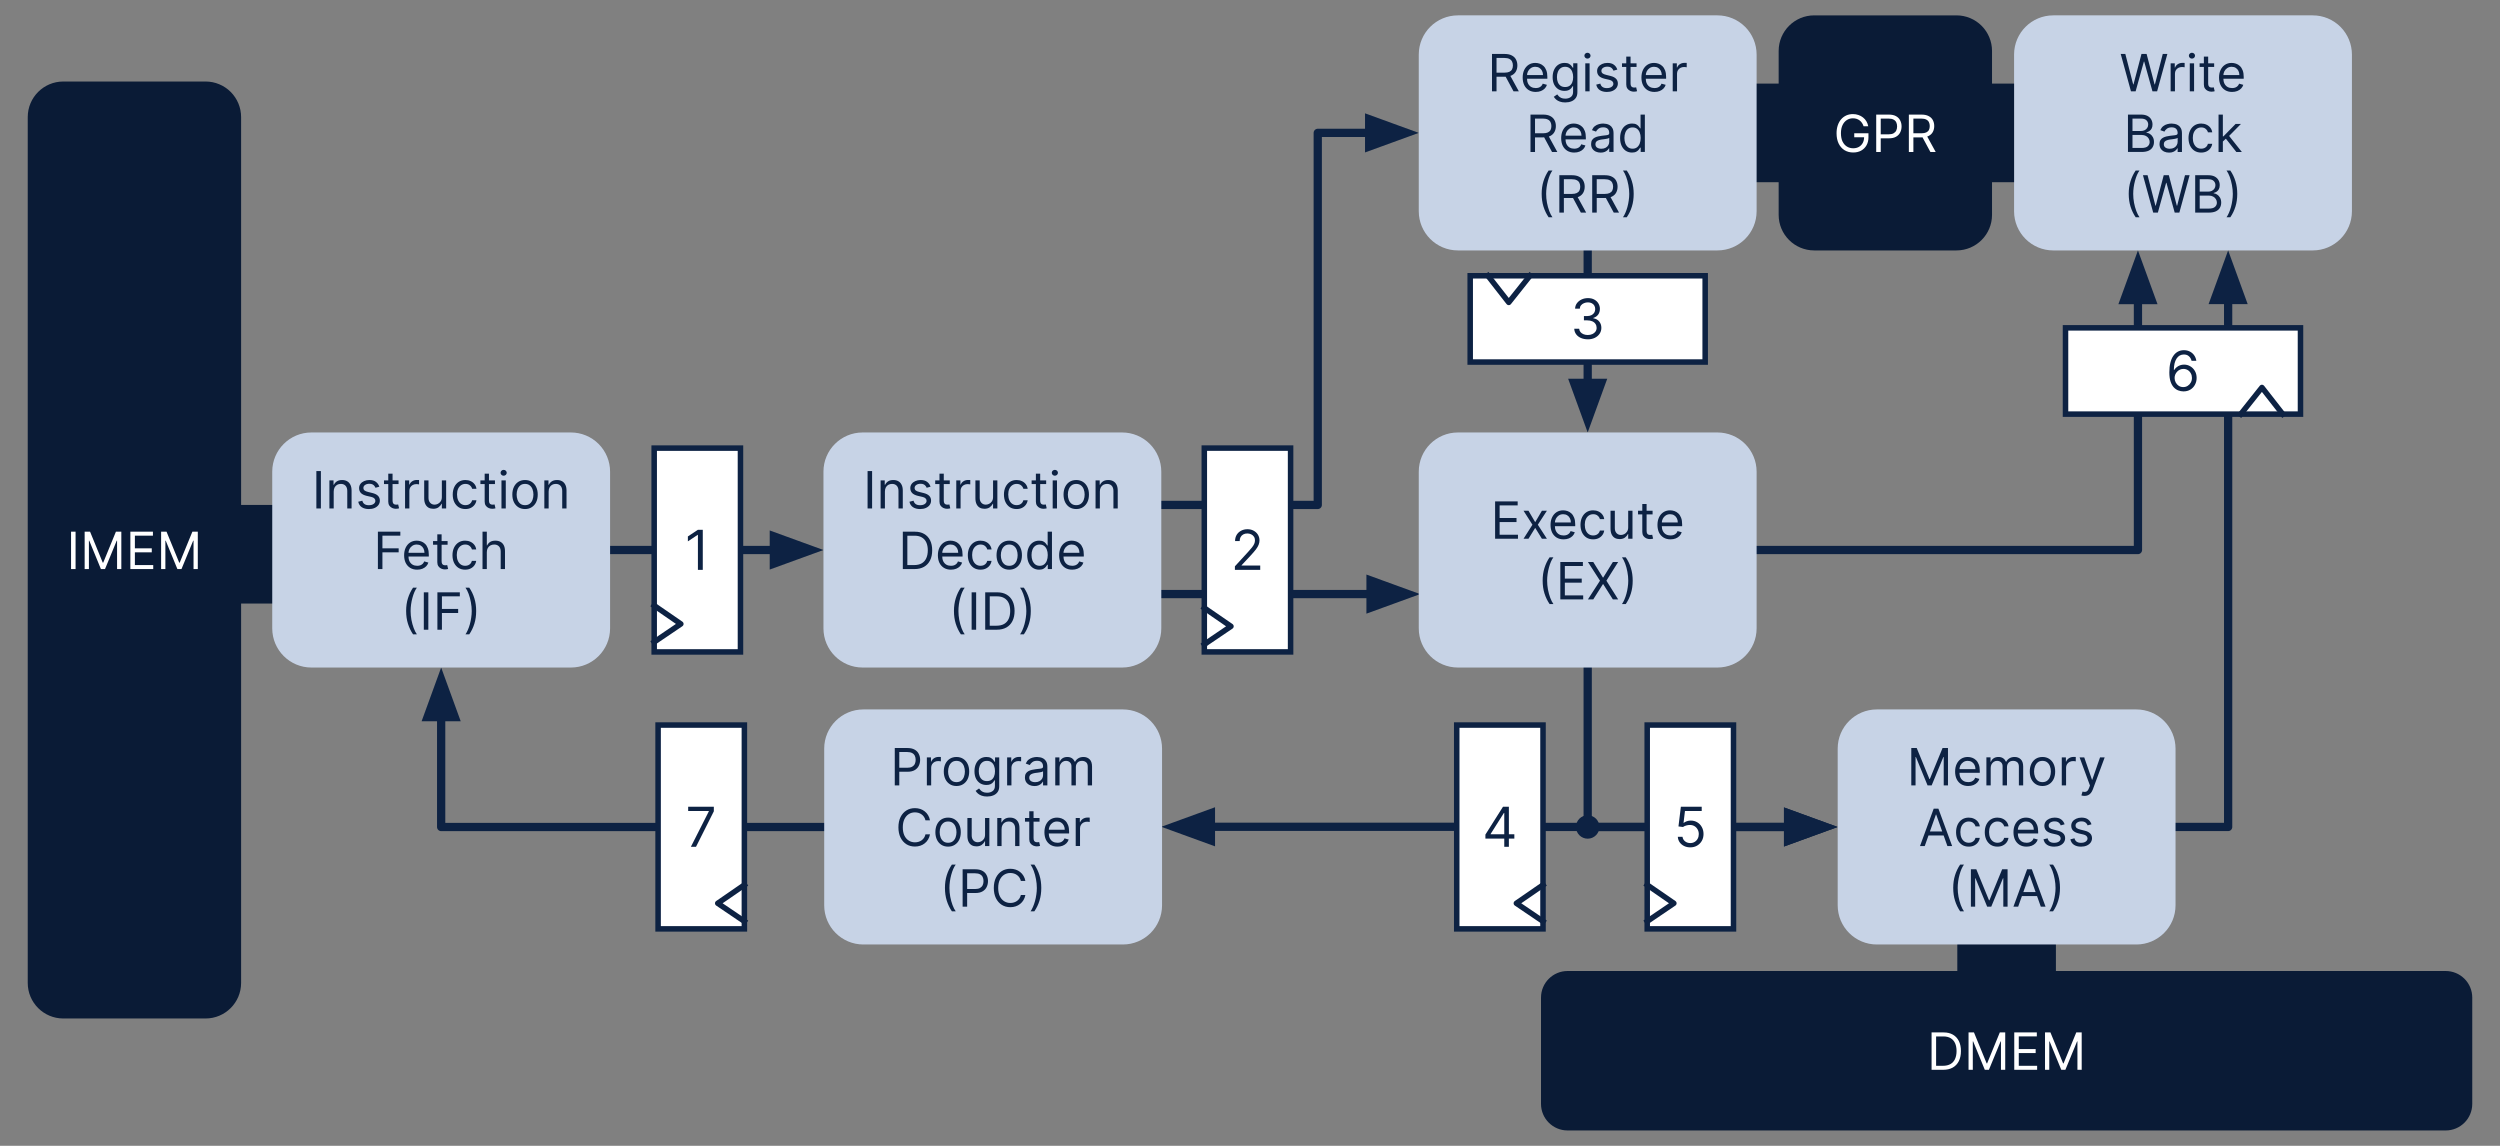 <svg version="1.1" viewBox="0.0 0.0 907.087 415.748" fill="none" stroke="none" stroke-linecap="square" stroke-miterlimit="10" xmlns:xlink="http://www.w3.org/1999/xlink" xmlns="http://www.w3.org/2000/svg"><rect x="0.0" y="0.0" width="907.087" height="415.748" fill="#808080" stroke="none"/><clipPath id="p.0"><path d="m0 0l907.087 0l0 415.748l-907.087 0l0 -415.748z" clip-rule="nonzero"/></clipPath><g clip-path="url(#p.0)"><path fill="#000000" fill-opacity="0.0" d="m0 0l907.087 0l0 415.748l-907.087 0z" fill-rule="evenodd"/><path fill="#c7d3e6" d="m730.777 19.79l0 0c0 -7.851 6.365 -14.216 14.216 -14.216l94.152 0c3.77 0 7.386 1.498 10.052 4.164c2.666 2.666 4.164 6.282 4.164 10.052l0 56.86c0 7.851 -6.365 14.216 -14.216 14.216l-94.152 0c-7.851 0 -14.216 -6.365 -14.216 -14.216z" fill-rule="evenodd"/><path fill="#0d2243" d="m773.188 33.14l-3.719 -13.563l1.672 0l2.844 11.047l0.125 0l2.891 -11.047l1.859 0l2.891 11.047l0.125 0l2.844 -11.047l1.672 0l-3.719 13.563l-1.688 0l-3.0 -10.813l-0.109 0l-3.0 10.813l-1.688 0zm14.394 0l0 -10.172l1.5 0l0 1.531l0.109 0q0.281 -0.75 1.0 -1.219q0.734 -0.469 1.656 -0.469q0.172 0 0.422 0q0.266 0 0.391 0.016l0 1.594q-0.078 -0.016 -0.359 -0.062q-0.281 -0.047 -0.594 -0.047q-0.734 0 -1.328 0.312q-0.578 0.312 -0.906 0.859q-0.328 0.531 -0.328 1.219l0 6.438l-1.562 0zm6.943 0l0 -10.172l1.562 0l0 10.172l-1.562 0zm0.781 -11.875q-0.453 0 -0.781 -0.312q-0.328 -0.312 -0.328 -0.75q0 -0.438 0.328 -0.75q0.328 -0.312 0.781 -0.312q0.469 0 0.797 0.312q0.328 0.312 0.328 0.75q0 0.438 -0.328 0.75q-0.328 0.312 -0.797 0.312zm8.066 1.703l0 1.328l-5.281 0l0 -1.328l5.281 0zm-3.734 -2.438l1.562 0l0 9.688q0 0.672 0.188 1.0q0.203 0.328 0.5 0.438q0.312 0.109 0.656 0.109q0.266 0 0.422 -0.031q0.172 -0.031 0.266 -0.047l0.328 1.406q-0.156 0.047 -0.453 0.109q-0.281 0.062 -0.719 0.062q-0.656 0 -1.297 -0.281q-0.625 -0.281 -1.047 -0.859q-0.406 -0.594 -0.406 -1.469l0 -10.125zm10.256 12.828q-1.469 0 -2.547 -0.656q-1.062 -0.656 -1.641 -1.828q-0.562 -1.172 -0.562 -2.75q0 -1.562 0.562 -2.75q0.578 -1.203 1.609 -1.875q1.031 -0.672 2.406 -0.672q0.797 0 1.578 0.266q0.781 0.266 1.406 0.859q0.641 0.594 1.016 1.578q0.375 0.969 0.375 2.391l0 0.656l-7.844 0l0 -1.344l6.266 0q0 -0.859 -0.344 -1.531q-0.344 -0.688 -0.969 -1.078q-0.625 -0.391 -1.484 -0.391q-0.922 0 -1.609 0.469q-0.672 0.453 -1.047 1.188q-0.359 0.734 -0.359 1.578l0 0.906q0 1.141 0.391 1.953q0.406 0.797 1.125 1.219q0.719 0.406 1.672 0.406q0.609 0 1.109 -0.172q0.5 -0.188 0.859 -0.531q0.375 -0.359 0.562 -0.891l1.516 0.422q-0.234 0.766 -0.797 1.344q-0.562 0.578 -1.391 0.906q-0.828 0.328 -1.859 0.328z" fill-rule="nonzero"/><path fill="#0d2243" d="m772.098 55.14l0 -13.562l4.75 0q1.406 0 2.328 0.484q0.922 0.484 1.375 1.312q0.453 0.812 0.453 1.797q0 0.875 -0.312 1.453q-0.297 0.562 -0.797 0.906q-0.5 0.328 -1.094 0.484l0 0.125q0.625 0.047 1.25 0.453q0.641 0.391 1.062 1.141q0.422 0.734 0.422 1.797q0 1.031 -0.469 1.844q-0.453 0.812 -1.453 1.297q-1.0 0.469 -2.609 0.469l-4.906 0zm1.641 -1.453l3.266 0q1.609 0 2.281 -0.625q0.688 -0.625 0.688 -1.531q0 -0.688 -0.359 -1.266q-0.344 -0.594 -1.0 -0.938q-0.641 -0.359 -1.531 -0.359l-3.344 0l0 4.719zm0 -6.156l3.047 0q0.75 0 1.344 -0.281q0.609 -0.297 0.953 -0.828q0.359 -0.531 0.359 -1.25q0 -0.891 -0.625 -1.516q-0.625 -0.625 -1.969 -0.625l-3.109 0l0 4.5zm13.278 7.844q-0.969 0 -1.766 -0.359q-0.781 -0.375 -1.25 -1.062q-0.453 -0.703 -0.453 -1.703q0 -0.875 0.344 -1.422q0.344 -0.547 0.922 -0.859q0.578 -0.312 1.266 -0.469q0.703 -0.156 1.422 -0.25q0.922 -0.109 1.5 -0.172q0.578 -0.062 0.844 -0.219q0.281 -0.156 0.281 -0.531l0 -0.047q0 -0.984 -0.547 -1.531q-0.531 -0.547 -1.609 -0.547q-1.109 0 -1.75 0.5q-0.641 0.484 -0.891 1.047l-1.484 -0.531q0.391 -0.922 1.047 -1.438q0.672 -0.531 1.469 -0.734q0.797 -0.219 1.562 -0.219q0.484 0 1.125 0.125q0.641 0.109 1.234 0.469q0.609 0.359 1.0 1.078q0.406 0.719 0.406 1.938l0 6.703l-1.562 0l0 -1.375l-0.078 0q-0.172 0.328 -0.547 0.703q-0.359 0.375 -0.984 0.641q-0.609 0.266 -1.5 0.266zm0.25 -1.406q0.922 0 1.562 -0.359q0.641 -0.359 0.969 -0.938q0.328 -0.578 0.328 -1.219l0 -1.422q-0.109 0.109 -0.453 0.219q-0.328 0.094 -0.766 0.156q-0.422 0.062 -0.828 0.125q-0.406 0.047 -0.656 0.078q-0.609 0.078 -1.141 0.266q-0.531 0.172 -0.859 0.516q-0.312 0.344 -0.312 0.938q0 0.812 0.609 1.234q0.609 0.406 1.547 0.406zm11.411 1.391q-1.422 0 -2.469 -0.672q-1.031 -0.688 -1.594 -1.875q-0.547 -1.188 -0.547 -2.703q0 -1.547 0.562 -2.734q0.578 -1.203 1.609 -1.875q1.031 -0.672 2.406 -0.672q1.078 0 1.938 0.406q0.859 0.391 1.406 1.109q0.562 0.719 0.688 1.672l-1.562 0q-0.172 -0.703 -0.797 -1.234q-0.609 -0.547 -1.641 -0.547q-0.906 0 -1.594 0.484q-0.688 0.469 -1.078 1.328q-0.375 0.859 -0.375 2.0q0 1.188 0.375 2.062q0.375 0.875 1.062 1.359q0.688 0.484 1.609 0.484q0.609 0 1.109 -0.203q0.5 -0.219 0.844 -0.609q0.344 -0.406 0.484 -0.969l1.562 0q-0.125 0.906 -0.656 1.625q-0.516 0.719 -1.375 1.141q-0.844 0.422 -1.969 0.422zm7.743 -3.922l-0.031 -1.938l0.328 0l4.438 -4.531l1.938 0l-4.734 4.797l-0.141 0l-1.797 1.672zm-1.453 3.703l0 -13.562l1.562 0l0 13.562l-1.562 0zm6.453 0l-3.969 -5.031l1.109 -1.094l4.859 6.125l-2.0 0z" fill-rule="nonzero"/><path fill="#0d2243" d="m772.375 70.359q0 -2.516 0.656 -4.609q0.656 -2.109 1.859 -3.875l1.391 0q-0.484 0.656 -0.906 1.609q-0.406 0.953 -0.719 2.109q-0.312 1.141 -0.484 2.359q-0.172 1.219 -0.172 2.406q0 1.578 0.297 3.203q0.312 1.609 0.828 3.0q0.516 1.391 1.156 2.266l-1.391 0q-1.203 -1.766 -1.859 -3.859q-0.656 -2.109 -0.656 -4.609zm8.883 6.781l-3.719 -13.562l1.672 0l2.844 11.047l0.125 0l2.891 -11.047l1.859 0l2.891 11.047l0.125 0l2.844 -11.047l1.672 0l-3.719 13.562l-1.688 0l-3.0 -10.812l-0.109 0l-3.0 10.812l-1.688 0zm15.234 0l0 -13.562l4.75 0q1.406 0 2.328 0.484q0.922 0.484 1.375 1.312q0.453 0.812 0.453 1.797q0 0.875 -0.312 1.453q-0.297 0.562 -0.797 0.906q-0.5 0.328 -1.094 0.484l0 0.125q0.625 0.047 1.25 0.453q0.641 0.391 1.062 1.141q0.422 0.734 0.422 1.797q0 1.031 -0.469 1.844q-0.453 0.812 -1.453 1.297q-1.0 0.469 -2.609 0.469l-4.906 0zm1.641 -1.453l3.266 0q1.609 0 2.281 -0.625q0.688 -0.625 0.688 -1.531q0 -0.688 -0.359 -1.266q-0.344 -0.594 -1.0 -0.938q-0.641 -0.359 -1.531 -0.359l-3.344 0l0 4.719zm0 -6.156l3.047 0q0.75 0 1.344 -0.281q0.609 -0.297 0.953 -0.828q0.359 -0.531 0.359 -1.25q0 -0.891 -0.625 -1.516q-0.625 -0.625 -1.969 -0.625l-3.109 0l0 4.5zm13.622 0.828q0 2.5 -0.656 4.609q-0.641 2.094 -1.859 3.859l-1.375 0q0.469 -0.656 0.875 -1.609q0.422 -0.953 0.734 -2.094q0.312 -1.141 0.484 -2.359q0.188 -1.234 0.188 -2.406q0 -1.578 -0.312 -3.203q-0.297 -1.625 -0.812 -3.016q-0.516 -1.391 -1.156 -2.266l1.375 0q1.219 1.766 1.859 3.875q0.656 2.094 0.656 4.609z" fill-rule="nonzero"/><path fill="#0a1b36" d="m745.957 342.31l0 12.441l-35.779 0l0 -12.441z" fill-rule="evenodd"/><path fill="#0a1b36" d="m718.335 30.332l12.441 0l0 35.78l-12.441 0z" fill-rule="evenodd"/><path fill="#0a1b36" d="m636.58 30.332l12.441 0l0 35.78l-12.441 0z" fill-rule="evenodd"/><path fill="#0a1b36" d="m86.731 183.206l12.441 0l0 35.78l-12.441 0z" fill-rule="evenodd"/><path fill="#000000" fill-opacity="0.0" d="m221.36 199.56l77.417 0" fill-rule="evenodd"/><path stroke="#0d2243" stroke-width="3.0" stroke-linejoin="round" stroke-linecap="butt" d="m221.36 199.56l59.417 0" fill-rule="evenodd"/><path fill="#0d2243" stroke="#0d2243" stroke-width="3.0" stroke-linecap="butt" d="m280.777 204.516l13.614 -4.955l-13.614 -4.955z" fill-rule="evenodd"/><path fill="#000000" fill-opacity="0.0" d="m421.265 183.206l56.861 0l0 -134.992l36.651 0" fill-rule="evenodd"/><path stroke="#0d2243" stroke-width="3.0" stroke-linejoin="round" stroke-linecap="butt" d="m421.265 183.206l56.861 0l0 -134.992l18.651 0" fill-rule="evenodd"/><path fill="#0d2243" stroke="#0d2243" stroke-width="3.0" stroke-linecap="butt" d="m496.777 53.169l13.614 -4.955l-13.614 -4.955z" fill-rule="evenodd"/><path fill="#000000" fill-opacity="0.0" d="m421.36 215.56l93.921 0" fill-rule="evenodd"/><path stroke="#0d2243" stroke-width="3.0" stroke-linejoin="round" stroke-linecap="butt" d="m421.36 215.56l75.921 0" fill-rule="evenodd"/><path fill="#0d2243" stroke="#0d2243" stroke-width="3.0" stroke-linecap="butt" d="m497.281 220.516l13.614 -4.955l-13.614 -4.955z" fill-rule="evenodd"/><path fill="#000000" fill-opacity="0.0" d="m576.068 90.866l0 66.047" fill-rule="evenodd"/><path stroke="#0d2243" stroke-width="3.0" stroke-linejoin="round" stroke-linecap="butt" d="m576.068 90.866l0 48.047" fill-rule="evenodd"/><path fill="#0d2243" stroke="#0d2243" stroke-width="3.0" stroke-linecap="butt" d="m571.113 138.913l4.955 13.614l4.955 -13.614z" fill-rule="evenodd"/><path fill="#000000" fill-opacity="0.0" d="m421.265 215.93l-123.402 -16.362l123.402 -16.362z" fill-rule="evenodd"/><path fill="#000000" fill-opacity="0.0" d="m576.068 242.206l0 57.858l90.709 0" fill-rule="evenodd"/><path stroke="#0d2243" stroke-width="3.0" stroke-linejoin="round" stroke-linecap="butt" d="m576.068 242.206l0 57.858l72.709 0" fill-rule="evenodd"/><path fill="#0d2243" stroke="#0d2243" stroke-width="3.0" stroke-linecap="butt" d="m648.777 305.019l13.614 -4.955l-13.614 -4.955z" fill-rule="evenodd"/><path fill="#000000" fill-opacity="0.0" d="m789.36 300.051l19.087 0l0 -209.197" fill-rule="evenodd"/><path stroke="#0d2243" stroke-width="3.0" stroke-linejoin="round" stroke-linecap="butt" d="m789.36 300.051l19.087 0l0 -191.197" fill-rule="evenodd"/><path fill="#0d2243" stroke="#0d2243" stroke-width="3.0" stroke-linecap="butt" d="m813.401 108.854l-4.955 -13.614l-4.955 13.614z" fill-rule="evenodd"/><path fill="#000000" fill-opacity="0.0" d="m637.36 199.56l138.362 0l0 -108.693" fill-rule="evenodd"/><path stroke="#0d2243" stroke-width="3.0" stroke-linejoin="round" stroke-linecap="butt" d="m637.36 199.56l138.362 0l0 -90.693" fill-rule="evenodd"/><path fill="#0d2243" stroke="#0d2243" stroke-width="3.0" stroke-linecap="butt" d="m780.677 108.867l-4.955 -13.614l-4.955 13.614z" fill-rule="evenodd"/><path fill="#000000" fill-opacity="0.0" d="m775.706 90.867l16.362 -85.291l16.362 85.291z" fill-rule="evenodd"/><path fill="#0d2243" d="m571.816 300.051l0 0c0 -2.348 1.904 -4.252 4.252 -4.252l0 0c1.128 0 2.209 0.448 3.007 1.245c0.797 0.797 1.245 1.879 1.245 3.007l0 0c0 2.348 -1.904 4.252 -4.252 4.252l0 0c-2.348 0 -4.252 -1.904 -4.252 -4.252z" fill-rule="evenodd"/><path fill="#000000" fill-opacity="0.0" d="m421.36 299.988l122.709 0l0 0.063l122.709 0" fill-rule="evenodd"/><path stroke="#0d2243" stroke-width="3.0" stroke-linejoin="round" stroke-linecap="butt" d="m439.36 299.988l104.709 0l0 0.063l104.709 0" fill-rule="evenodd"/><path fill="#0d2243" stroke="#0d2243" stroke-width="3.0" stroke-linecap="butt" d="m439.36 295.033l-13.614 4.955l13.614 4.955z" fill-rule="evenodd"/><path fill="#0d2243" stroke="#0d2243" stroke-width="3.0" stroke-linecap="butt" d="m648.777 305.006l13.614 -4.955l-13.614 -4.955z" fill-rule="evenodd"/><path fill="#000000" fill-opacity="0.0" d="m160.068 242.206l0 57.858l138.992 0" fill-rule="evenodd"/><path stroke="#0d2243" stroke-width="3.0" stroke-linejoin="round" stroke-linecap="butt" d="m160.068 260.206l0 39.858l138.992 0" fill-rule="evenodd"/><path fill="#0d2243" stroke="#0d2243" stroke-width="3.0" stroke-linecap="butt" d="m165.023 260.206l-4.955 -13.614l-4.955 13.614z" fill-rule="evenodd"/><path fill="#0a1b36" d="m645.36 18.479l0 0c0 -7.126 5.777 -12.903 12.903 -12.903l51.611 0l0 0c3.422 0 6.704 1.359 9.124 3.779c2.42 2.42 3.779 5.702 3.779 9.124l0 59.485c0 7.126 -5.777 12.903 -12.903 12.903l-51.611 0c-7.126 0 -12.903 -5.777 -12.903 -12.903z" fill-rule="evenodd"/><path fill="#ffffff" d="m676.175 45.814q-0.219 -0.672 -0.578 -1.203q-0.359 -0.531 -0.844 -0.906q-0.484 -0.375 -1.109 -0.578q-0.609 -0.203 -1.344 -0.203q-1.203 0 -2.188 0.625q-0.984 0.625 -1.578 1.844q-0.578 1.203 -0.578 2.969q0 1.766 0.578 2.984q0.594 1.203 1.594 1.828q1.016 0.625 2.281 0.625q1.172 0 2.062 -0.5q0.891 -0.516 1.391 -1.422q0.5 -0.922 0.5 -2.172l0.5 0.109l-4.078 0l0 -1.453l5.156 0l0 1.453q0 1.672 -0.719 2.922q-0.703 1.234 -1.953 1.922q-1.25 0.672 -2.859 0.672q-1.797 0 -3.172 -0.844q-1.359 -0.859 -2.125 -2.422q-0.75 -1.562 -0.75 -3.703q0 -1.609 0.438 -2.891q0.438 -1.297 1.234 -2.203q0.797 -0.906 1.875 -1.391q1.094 -0.484 2.391 -0.484q1.078 0 2.0 0.328q0.938 0.312 1.672 0.906q0.734 0.578 1.219 1.391q0.484 0.812 0.672 1.797l-1.688 0zm4.579 9.328l0 -13.562l4.594 0q1.594 0 2.609 0.578q1.016 0.562 1.5 1.547q0.5 0.969 0.5 2.156q0 1.203 -0.5 2.188q-0.484 0.984 -1.5 1.562q-1.0 0.578 -2.594 0.578l-3.281 0l0 -1.453l3.234 0q1.094 0 1.75 -0.375q0.672 -0.391 0.969 -1.031q0.297 -0.641 0.297 -1.469q0 -0.812 -0.297 -1.453q-0.297 -0.641 -0.969 -1.0q-0.672 -0.375 -1.781 -0.375l-2.891 0l0 12.109l-1.641 0zm11.846 0l0 -13.562l4.594 0q1.578 0 2.594 0.547q1.031 0.531 1.516 1.469q0.5 0.938 0.5 2.141q0 1.203 -0.5 2.125q-0.484 0.922 -1.5 1.453q-1.016 0.531 -2.594 0.531l-3.703 0l0 -1.484l3.656 0q1.078 0 1.75 -0.312q0.672 -0.328 0.969 -0.906q0.297 -0.594 0.297 -1.406q0 -0.812 -0.312 -1.422q-0.297 -0.609 -0.969 -0.938q-0.656 -0.344 -1.766 -0.344l-2.891 0l0 12.109l-1.641 0zm6.391 -6.094l3.344 6.094l-1.922 0l-3.281 -6.094l1.859 0z" fill-rule="nonzero"/><path fill="#0a1b36" d="m10.066 42.479l0 0c0 -7.126 5.777 -12.903 12.903 -12.903l51.611 0l0 0c3.422 0 6.704 1.359 9.124 3.779c2.42 2.42 3.779 5.702 3.779 9.124l0 314.162c0 7.126 -5.777 12.903 -12.903 12.903l-51.611 0c-7.126 0 -12.903 -5.777 -12.903 -12.903z" fill-rule="evenodd"/><path fill="#ffffff" d="m27.423 192.918l0 13.562l-1.641 0l0 -13.562l1.641 0zm3.289 0l1.969 0l4.609 11.25l0.156 0l4.609 -11.25l1.969 0l0 13.562l-1.547 0l0 -10.312l-0.125 0l-4.25 10.312l-1.484 0l-4.234 -10.312l-0.125 0l0 10.312l-1.547 0l0 -13.562zm16.589 13.562l0 -13.562l8.188 0l0 1.453l-6.547 0l0 4.578l6.125 0l0 1.469l-6.125 0l0 4.609l6.656 0l0 1.453l-8.297 0zm11.157 -13.562l1.969 0l4.609 11.25l0.156 0l4.609 -11.25l1.969 0l0 13.562l-1.547 0l0 -10.312l-0.125 0l-4.25 10.312l-1.484 0l-4.234 -10.312l-0.125 0l0 10.312l-1.547 0l0 -13.562z" fill-rule="nonzero"/><path fill="#0a1b36" d="m559.131 361.957l0 0c0 -5.326 4.317 -9.643 9.643 -9.643l318.603 0c2.558 0 5.01 1.016 6.819 2.824c1.808 1.808 2.824 4.261 2.824 6.819l0 38.572c0 5.326 -4.317 9.643 -9.643 9.643l-318.603 0c-5.326 0 -9.643 -4.317 -9.643 -9.643z" fill-rule="evenodd"/><path fill="#ffffff" d="m705.032 388.163l-4.188 0l0 -13.562l4.375 0q1.969 0 3.375 0.812q1.406 0.812 2.156 2.328q0.75 1.5 0.75 3.609q0 2.125 -0.766 3.656q-0.75 1.516 -2.203 2.344q-1.438 0.812 -3.5 0.812zm-2.547 -1.453l2.438 0q1.688 0 2.797 -0.641q1.109 -0.656 1.641 -1.859q0.547 -1.203 0.547 -2.859q0 -1.641 -0.531 -2.828q-0.531 -1.188 -1.609 -1.828q-1.062 -0.641 -2.656 -0.641l-2.625 0l0 10.656zm11.769 -12.109l1.969 0l4.609 11.25l0.156 0l4.609 -11.25l1.969 0l0 13.562l-1.547 0l0 -10.312l-0.125 0l-4.25 10.312l-1.484 0l-4.234 -10.312l-0.125 0l0 10.312l-1.547 0l0 -13.562zm16.589 13.562l0 -13.562l8.188 0l0 1.453l-6.547 0l0 4.578l6.125 0l0 1.469l-6.125 0l0 4.609l6.656 0l0 1.453l-8.297 0zm11.157 -13.562l1.969 0l4.609 11.25l0.156 0l4.609 -11.25l1.969 0l0 13.562l-1.547 0l0 -10.312l-0.125 0l-4.25 10.312l-1.484 0l-4.234 -10.312l-0.125 0l0 10.312l-1.547 0l0 -13.562z" fill-rule="nonzero"/><path fill="#ffffff" d="m237.36 162.592l31.307 0l0 73.953l-31.307 0z" fill-rule="evenodd"/><path stroke="#0d2243" stroke-width="2.0" stroke-miterlimit="800.0" stroke-linecap="butt" d="m237.36 162.592l31.307 0l0 73.953l-31.307 0z" fill-rule="evenodd"/><path fill="#0d2243" d="m254.993 192.221l0 14.547l-1.766 0l0 -12.703l-0.094 0l-3.547 2.359l0 -1.781l3.641 -2.422l1.766 0z" fill-rule="nonzero"/><path fill="#000000" fill-opacity="0.0" d="m237.36 219.721l9.667 6.666l-9.667 6.551" fill-rule="evenodd"/><path stroke="#0d2243" stroke-width="2.0" stroke-linejoin="round" stroke-linecap="butt" d="m237.36 219.721l9.667 6.666l-9.667 6.551" fill-rule="evenodd"/><path fill="#ffffff" d="m436.963 162.584l31.307 0l0 73.953l-31.307 0z" fill-rule="evenodd"/><path stroke="#0d2243" stroke-width="2.0" stroke-miterlimit="800.0" stroke-linecap="butt" d="m436.963 162.584l31.307 0l0 73.953l-31.307 0z" fill-rule="evenodd"/><path fill="#0d2243" d="m448.066 206.76l0 -1.281l4.812 -5.25q0.844 -0.922 1.391 -1.609q0.547 -0.688 0.812 -1.297q0.266 -0.609 0.266 -1.266q0 -0.781 -0.375 -1.328q-0.359 -0.562 -1.0 -0.859q-0.625 -0.312 -1.406 -0.312q-0.844 0 -1.469 0.344q-0.625 0.344 -0.969 0.969q-0.328 0.609 -0.328 1.438l-1.672 0q0 -1.281 0.578 -2.25q0.594 -0.969 1.609 -1.5q1.031 -0.547 2.297 -0.547q1.281 0 2.266 0.547q0.984 0.531 1.547 1.453q0.562 0.922 0.562 2.047q0 0.797 -0.297 1.562q-0.281 0.766 -0.984 1.703q-0.703 0.922 -1.953 2.266l-3.266 3.5l0 0.109l6.766 0l0 1.562l-9.188 0z" fill-rule="nonzero"/><path fill="#000000" fill-opacity="0.0" d="m436.964 220.588l9.667 6.666l-9.667 6.551" fill-rule="evenodd"/><path stroke="#0d2243" stroke-width="2.0" stroke-linejoin="round" stroke-linecap="butt" d="m436.964 220.588l9.667 6.666l-9.667 6.551" fill-rule="evenodd"/><path fill="#ffffff" d="m270.088 263.075l-31.307 0l0 73.953l31.307 0z" fill-rule="evenodd"/><path stroke="#0d2243" stroke-width="2.0" stroke-miterlimit="800.0" stroke-linecap="butt" d="m270.088 263.075l-31.307 0l0 73.953l31.307 0z" fill-rule="evenodd"/><path fill="#0d2243" d="m250.677 307.251l6.516 -12.875l0 -0.109l-7.5 0l0 -1.562l9.313 0l0 1.656l-6.469 12.891l-1.859 0z" fill-rule="nonzero"/><path fill="#000000" fill-opacity="0.0" d="m270.088 321.079l-9.667 6.666l9.667 6.551" fill-rule="evenodd"/><path stroke="#0d2243" stroke-width="2.0" stroke-linejoin="round" stroke-linecap="butt" d="m270.088 321.079l-9.667 6.666l9.667 6.551" fill-rule="evenodd"/><path fill="#ffffff" d="m528.551 263.075l31.307 0l0 73.953l-31.307 0z" fill-rule="evenodd"/><path stroke="#0d2243" stroke-width="2.0" stroke-miterlimit="800.0" stroke-linecap="butt" d="m528.551 263.075l31.307 0l0 73.953l-31.307 0z" fill-rule="evenodd"/><path fill="#0d2243" d="m538.956 304.267l0 -1.453l6.391 -10.109l1.047 0l0 2.25l-0.719 0l-4.828 7.641l0 0.109l8.609 0l0 1.562l-10.5 0zm6.844 2.984l0 -3.422l0 -0.672l0 -10.453l1.672 0l0 14.547l-1.672 0z" fill-rule="nonzero"/><path fill="#000000" fill-opacity="0.0" d="m559.858 321.079l-9.667 6.666l9.667 6.551" fill-rule="evenodd"/><path stroke="#0d2243" stroke-width="2.0" stroke-linejoin="round" stroke-linecap="butt" d="m559.858 321.079l-9.667 6.666l9.667 6.551" fill-rule="evenodd"/><path fill="#ffffff" d="m597.664 263.075l31.307 0l0 73.953l-31.307 0z" fill-rule="evenodd"/><path stroke="#0d2243" stroke-width="2.0" stroke-miterlimit="800.0" stroke-linecap="butt" d="m597.664 263.075l31.307 0l0 73.953l-31.307 0z" fill-rule="evenodd"/><path fill="#0d2243" d="m613.285 307.454q-1.25 0 -2.25 -0.5q-1.0 -0.5 -1.609 -1.359q-0.594 -0.875 -0.656 -1.984l1.703 0q0.109 0.984 0.906 1.641q0.797 0.641 1.906 0.641q0.906 0 1.594 -0.422q0.703 -0.422 1.094 -1.156q0.406 -0.734 0.406 -1.672q0 -0.938 -0.422 -1.688q-0.406 -0.75 -1.125 -1.188q-0.719 -0.438 -1.656 -0.438q-0.672 -0.016 -1.375 0.203q-0.703 0.203 -1.156 0.531l-1.641 -0.203l0.875 -7.156l7.562 0l0 1.562l-6.078 0l-0.516 4.297l0.078 0q0.453 -0.359 1.125 -0.594q0.672 -0.234 1.406 -0.234q1.344 0 2.391 0.641q1.047 0.625 1.641 1.734q0.609 1.094 0.609 2.516q0 1.391 -0.625 2.484q-0.625 1.078 -1.719 1.719q-1.078 0.625 -2.469 0.625z" fill-rule="nonzero"/><path fill="#000000" fill-opacity="0.0" d="m597.664 321.079l9.667 6.666l-9.667 6.551" fill-rule="evenodd"/><path stroke="#0d2243" stroke-width="2.0" stroke-linejoin="round" stroke-linecap="butt" d="m597.664 321.079l9.667 6.666l-9.667 6.551" fill-rule="evenodd"/><path fill="#c7d3e6" d="m98.777 171.13l0 0c0 -7.851 6.365 -14.216 14.216 -14.216l94.152 0c3.77 0 7.386 1.498 10.052 4.164c2.666 2.666 4.164 6.282 4.164 10.052l0 56.86c0 7.851 -6.364 14.216 -14.216 14.216l-94.152 0c-7.851 0 -14.216 -6.365 -14.216 -14.216z" fill-rule="evenodd"/><path fill="#0d2243" d="m116.43 170.918l0 13.562l-1.641 0l0 -13.562l1.641 0zm4.648 7.438l0 6.125l-1.562 0l0 -10.172l1.5 0l0 1.578l0.141 0q0.359 -0.766 1.078 -1.234q0.734 -0.484 1.891 -0.484q1.031 0 1.797 0.422q0.781 0.422 1.203 1.281q0.438 0.844 0.438 2.141l0 6.469l-1.562 0l0 -6.359q0 -1.203 -0.625 -1.875q-0.625 -0.672 -1.703 -0.672q-0.75 0 -1.344 0.328q-0.578 0.328 -0.922 0.953q-0.328 0.609 -0.328 1.5zm16.559 -1.766l-1.406 0.391q-0.125 -0.344 -0.391 -0.672q-0.25 -0.344 -0.688 -0.562q-0.438 -0.219 -1.125 -0.219q-0.938 0 -1.562 0.422q-0.609 0.422 -0.609 1.078q0 0.594 0.422 0.938q0.422 0.328 1.328 0.547l1.516 0.375q1.359 0.328 2.031 1.016q0.672 0.672 0.672 1.75q0 0.859 -0.5 1.562q-0.5 0.688 -1.406 1.094q-0.891 0.391 -2.078 0.391q-1.547 0 -2.578 -0.672q-1.016 -0.688 -1.281 -1.984l1.484 -0.375q0.203 0.828 0.797 1.234q0.594 0.406 1.562 0.406q1.094 0 1.734 -0.453q0.641 -0.469 0.641 -1.125q0 -0.531 -0.375 -0.891q-0.359 -0.375 -1.125 -0.547l-1.703 -0.391q-1.391 -0.344 -2.047 -1.031q-0.656 -0.703 -0.656 -1.766q0 -0.859 0.484 -1.516q0.484 -0.656 1.328 -1.031q0.859 -0.391 1.922 -0.391q1.516 0 2.375 0.672q0.875 0.656 1.234 1.75zm6.971 -2.281l0 1.328l-5.281 0l0 -1.328l5.281 0zm-3.734 -2.438l1.562 0l0 9.688q0 0.672 0.188 1.0q0.203 0.328 0.5 0.438q0.312 0.109 0.656 0.109q0.266 0 0.422 -0.031q0.172 -0.031 0.266 -0.047l0.328 1.406q-0.156 0.047 -0.453 0.109q-0.281 0.062 -0.719 0.062q-0.656 0 -1.297 -0.281q-0.625 -0.281 -1.047 -0.859q-0.406 -0.594 -0.406 -1.469l0 -10.125zm6.097 12.609l0 -10.172l1.5 0l0 1.531l0.109 0q0.281 -0.75 1.0 -1.219q0.734 -0.469 1.656 -0.469q0.172 0 0.422 0q0.266 0 0.391 0.016l0 1.594q-0.078 -0.016 -0.359 -0.062q-0.281 -0.047 -0.594 -0.047q-0.734 0 -1.328 0.312q-0.578 0.312 -0.906 0.859q-0.328 0.531 -0.328 1.219l0 6.438l-1.562 0zm13.349 -4.156l0 -6.016l1.562 0l0 10.172l-1.562 0l0 -1.719l-0.109 0q-0.359 0.766 -1.109 1.312q-0.75 0.531 -1.906 0.531q-0.953 0 -1.703 -0.406q-0.734 -0.422 -1.156 -1.266q-0.422 -0.859 -0.422 -2.156l0 -6.469l1.562 0l0 6.359q0 1.109 0.625 1.781q0.625 0.656 1.594 0.656q0.578 0 1.188 -0.297q0.609 -0.297 1.016 -0.906q0.422 -0.625 0.422 -1.578zm8.558 4.375q-1.422 0 -2.469 -0.672q-1.031 -0.688 -1.594 -1.875q-0.547 -1.188 -0.547 -2.703q0 -1.547 0.562 -2.734q0.578 -1.203 1.609 -1.875q1.031 -0.672 2.406 -0.672q1.078 0 1.938 0.406q0.859 0.391 1.406 1.109q0.562 0.719 0.688 1.672l-1.562 0q-0.172 -0.703 -0.797 -1.234q-0.609 -0.547 -1.641 -0.547q-0.906 0 -1.594 0.484q-0.687 0.469 -1.078 1.328q-0.375 0.859 -0.375 2.0q0 1.188 0.375 2.062q0.375 0.875 1.062 1.359q0.688 0.484 1.609 0.484q0.609 0 1.109 -0.203q0.5 -0.219 0.844 -0.609q0.344 -0.406 0.484 -0.969l1.562 0q-0.125 0.906 -0.656 1.625q-0.516 0.719 -1.375 1.141q-0.844 0.422 -1.969 0.422zm10.712 -10.391l0 1.328l-5.281 0l0 -1.328l5.281 0zm-3.734 -2.438l1.562 0l0 9.688q0 0.672 0.188 1.0q0.203 0.328 0.5 0.438q0.312 0.109 0.656 0.109q0.266 0 0.422 -0.031q0.172 -0.031 0.266 -0.047l0.328 1.406q-0.156 0.047 -0.453 0.109q-0.281 0.062 -0.719 0.062q-0.656 0 -1.297 -0.281q-0.625 -0.281 -1.047 -0.859q-0.406 -0.594 -0.406 -1.469l0 -10.125zm6.097 12.609l0 -10.172l1.562 0l0 10.172l-1.562 0zm0.781 -11.875q-0.453 0 -0.781 -0.312q-0.328 -0.312 -0.328 -0.75q0 -0.438 0.328 -0.75q0.328 -0.312 0.781 -0.312q0.469 0 0.797 0.312q0.328 0.312 0.328 0.75q0 0.438 -0.328 0.75q-0.328 0.312 -0.797 0.312zm7.769 12.094q-1.375 0 -2.422 -0.656q-1.031 -0.656 -1.609 -1.828q-0.578 -1.188 -0.578 -2.766q0 -1.594 0.578 -2.781q0.578 -1.188 1.609 -1.844q1.047 -0.656 2.422 -0.656q1.375 0 2.406 0.656q1.047 0.656 1.625 1.844q0.578 1.188 0.578 2.781q0 1.578 -0.578 2.766q-0.578 1.172 -1.625 1.828q-1.031 0.656 -2.406 0.656zm0 -1.406q1.047 0 1.719 -0.531q0.688 -0.547 1.0 -1.422q0.328 -0.875 0.328 -1.891q0 -1.031 -0.328 -1.906q-0.312 -0.875 -1.0 -1.422q-0.672 -0.547 -1.719 -0.547q-1.047 0 -1.719 0.547q-0.672 0.547 -1.0 1.422q-0.328 0.875 -0.328 1.906q0 1.016 0.328 1.891q0.328 0.875 1.0 1.422q0.672 0.531 1.719 0.531zm8.568 -4.938l0 6.125l-1.562 0l0 -10.172l1.5 0l0 1.578l0.141 0q0.359 -0.766 1.078 -1.234q0.734 -0.484 1.891 -0.484q1.031 0 1.797 0.422q0.781 0.422 1.203 1.281q0.438 0.844 0.438 2.141l0 6.469l-1.562 0l0 -6.359q0 -1.203 -0.625 -1.875q-0.625 -0.672 -1.703 -0.672q-0.75 0 -1.344 0.328q-0.578 0.328 -0.922 0.953q-0.328 0.609 -0.328 1.5z" fill-rule="nonzero"/><path fill="#0d2243" d="m137.116 206.48l0 -13.562l8.141 0l0 1.453l-6.5 0l0 4.578l5.891 0l0 1.469l-5.891 0l0 6.062l-1.641 0zm14.265 0.219q-1.469 0 -2.547 -0.656q-1.062 -0.656 -1.641 -1.828q-0.562 -1.172 -0.562 -2.75q0 -1.562 0.562 -2.75q0.578 -1.203 1.609 -1.875q1.031 -0.672 2.406 -0.672q0.797 0 1.578 0.266q0.781 0.266 1.406 0.859q0.641 0.594 1.016 1.578q0.375 0.969 0.375 2.391l0 0.656l-7.844 0l0 -1.344l6.266 0q0 -0.859 -0.344 -1.531q-0.344 -0.688 -0.969 -1.078q-0.625 -0.391 -1.484 -0.391q-0.922 0 -1.609 0.469q-0.672 0.453 -1.047 1.188q-0.359 0.734 -0.359 1.578l0 0.906q0 1.141 0.391 1.953q0.406 0.797 1.125 1.219q0.719 0.406 1.672 0.406q0.609 0 1.109 -0.172q0.5 -0.188 0.859 -0.531q0.375 -0.359 0.562 -0.891l1.516 0.422q-0.234 0.766 -0.797 1.344q-0.562 0.578 -1.391 0.906q-0.828 0.328 -1.859 0.328zm11.022 -10.391l0 1.328l-5.281 0l0 -1.328l5.281 0zm-3.734 -2.438l1.562 0l0 9.688q0 0.672 0.188 1.0q0.203 0.328 0.5 0.438q0.312 0.109 0.656 0.109q0.266 0 0.422 -0.031q0.172 -0.031 0.266 -0.047l0.328 1.406q-0.156 0.047 -0.453 0.109q-0.281 0.062 -0.719 0.062q-0.656 0 -1.297 -0.281q-0.625 -0.281 -1.047 -0.859q-0.406 -0.594 -0.406 -1.469l0 -10.125zm10.116 12.828q-1.422 0 -2.469 -0.672q-1.031 -0.688 -1.594 -1.875q-0.547 -1.188 -0.547 -2.703q0 -1.547 0.562 -2.734q0.578 -1.203 1.609 -1.875q1.031 -0.672 2.406 -0.672q1.078 0 1.938 0.406q0.859 0.391 1.406 1.109q0.562 0.719 0.688 1.672l-1.562 0q-0.172 -0.703 -0.797 -1.234q-0.609 -0.547 -1.641 -0.547q-0.906 0 -1.594 0.484q-0.687 0.469 -1.078 1.328q-0.375 0.859 -0.375 2.0q0 1.188 0.375 2.062q0.375 0.875 1.062 1.359q0.688 0.484 1.609 0.484q0.609 0 1.109 -0.203q0.5 -0.219 0.844 -0.609q0.344 -0.406 0.484 -0.969l1.562 0q-0.125 0.906 -0.656 1.625q-0.516 0.719 -1.375 1.141q-0.844 0.422 -1.969 0.422zm7.852 -6.344l0 6.125l-1.562 0l0 -13.562l1.562 0l0 4.969l0.125 0q0.359 -0.781 1.078 -1.25q0.719 -0.469 1.922 -0.469q1.031 0 1.812 0.422q0.781 0.406 1.219 1.266q0.438 0.844 0.438 2.156l0 6.469l-1.562 0l0 -6.359q0 -1.219 -0.625 -1.875q-0.625 -0.672 -1.734 -0.672q-0.766 0 -1.375 0.328q-0.609 0.328 -0.953 0.953q-0.344 0.609 -0.344 1.5z" fill-rule="nonzero"/><path fill="#0d2243" d="m147.358 221.699q0 -2.516 0.656 -4.609q0.656 -2.109 1.859 -3.875l1.391 0q-0.484 0.656 -0.906 1.609q-0.406 0.953 -0.719 2.109q-0.312 1.141 -0.484 2.359q-0.172 1.219 -0.172 2.406q0 1.578 0.297 3.203q0.312 1.609 0.828 3.0q0.516 1.391 1.156 2.266l-1.391 0q-1.203 -1.766 -1.859 -3.859q-0.656 -2.109 -0.656 -4.609zm8.055 -6.781l0 13.562l-1.641 0l0 -13.562l1.641 0zm3.289 13.562l0 -13.562l8.141 0l0 1.453l-6.5 0l0 4.578l5.891 0l0 1.469l-5.891 0l0 6.062l-1.641 0zm14.07 -6.781q0 2.5 -0.656 4.609q-0.641 2.094 -1.859 3.859l-1.375 0q0.469 -0.656 0.875 -1.609q0.422 -0.953 0.734 -2.094q0.312 -1.141 0.484 -2.359q0.188 -1.234 0.188 -2.406q0 -1.578 -0.312 -3.203q-0.297 -1.625 -0.812 -3.016q-0.516 -1.391 -1.156 -2.266l1.375 0q1.219 1.766 1.859 3.875q0.656 2.094 0.656 4.609z" fill-rule="nonzero"/><path fill="#c7d3e6" d="m298.777 171.13l0 0c0 -7.851 6.364 -14.216 14.215 -14.216l94.152 0c3.77 0 7.386 1.498 10.052 4.164c2.666 2.666 4.164 6.282 4.164 10.052l0 56.86c0 7.851 -6.365 14.216 -14.216 14.216l-94.152 0c-7.851 0 -14.215 -6.365 -14.215 -14.216z" fill-rule="evenodd"/><path fill="#0d2243" d="m316.43 170.918l0 13.562l-1.641 0l0 -13.562l1.641 0zm4.648 7.438l0 6.125l-1.562 0l0 -10.172l1.5 0l0 1.578l0.141 0q0.359 -0.766 1.078 -1.234q0.734 -0.484 1.891 -0.484q1.031 0 1.797 0.422q0.781 0.422 1.203 1.281q0.438 0.844 0.438 2.141l0 6.469l-1.562 0l0 -6.359q0 -1.203 -0.625 -1.875q-0.625 -0.672 -1.703 -0.672q-0.75 0 -1.344 0.328q-0.578 0.328 -0.922 0.953q-0.328 0.609 -0.328 1.5zm16.559 -1.766l-1.406 0.391q-0.125 -0.344 -0.391 -0.672q-0.25 -0.344 -0.688 -0.562q-0.438 -0.219 -1.125 -0.219q-0.938 0 -1.562 0.422q-0.609 0.422 -0.609 1.078q0 0.594 0.422 0.938q0.422 0.328 1.328 0.547l1.516 0.375q1.359 0.328 2.031 1.016q0.672 0.672 0.672 1.75q0 0.859 -0.5 1.562q-0.5 0.688 -1.406 1.094q-0.891 0.391 -2.078 0.391q-1.547 0 -2.578 -0.672q-1.016 -0.688 -1.281 -1.984l1.484 -0.375q0.203 0.828 0.797 1.234q0.594 0.406 1.562 0.406q1.094 0 1.734 -0.453q0.641 -0.469 0.641 -1.125q0 -0.531 -0.375 -0.891q-0.359 -0.375 -1.125 -0.547l-1.703 -0.391q-1.391 -0.344 -2.047 -1.031q-0.656 -0.703 -0.656 -1.766q0 -0.859 0.484 -1.516q0.484 -0.656 1.328 -1.031q0.859 -0.391 1.922 -0.391q1.516 0 2.375 0.672q0.875 0.656 1.234 1.75zm6.971 -2.281l0 1.328l-5.281 0l0 -1.328l5.281 0zm-3.734 -2.438l1.562 0l0 9.688q0 0.672 0.188 1.0q0.203 0.328 0.5 0.438q0.312 0.109 0.656 0.109q0.266 0 0.422 -0.031q0.172 -0.031 0.266 -0.047l0.328 1.406q-0.156 0.047 -0.453 0.109q-0.281 0.062 -0.719 0.062q-0.656 0 -1.297 -0.281q-0.625 -0.281 -1.047 -0.859q-0.406 -0.594 -0.406 -1.469l0 -10.125zm6.097 12.609l0 -10.172l1.5 0l0 1.531l0.109 0q0.281 -0.75 1.0 -1.219q0.734 -0.469 1.656 -0.469q0.172 0 0.422 0q0.266 0 0.391 0.016l0 1.594q-0.078 -0.016 -0.359 -0.062q-0.281 -0.047 -0.594 -0.047q-0.734 0 -1.328 0.312q-0.578 0.312 -0.906 0.859q-0.328 0.531 -0.328 1.219l0 6.438l-1.562 0zm13.349 -4.156l0 -6.016l1.562 0l0 10.172l-1.562 0l0 -1.719l-0.109 0q-0.359 0.766 -1.109 1.312q-0.75 0.531 -1.906 0.531q-0.953 0 -1.703 -0.406q-0.734 -0.422 -1.156 -1.266q-0.422 -0.859 -0.422 -2.156l0 -6.469l1.562 0l0 6.359q0 1.109 0.625 1.781q0.625 0.656 1.594 0.656q0.578 0 1.188 -0.297q0.609 -0.297 1.016 -0.906q0.422 -0.625 0.422 -1.578zm8.558 4.375q-1.422 0 -2.469 -0.672q-1.031 -0.688 -1.594 -1.875q-0.547 -1.188 -0.547 -2.703q0 -1.547 0.562 -2.734q0.578 -1.203 1.609 -1.875q1.031 -0.672 2.406 -0.672q1.078 0 1.938 0.406q0.859 0.391 1.406 1.109q0.562 0.719 0.688 1.672l-1.562 0q-0.172 -0.703 -0.797 -1.234q-0.609 -0.547 -1.641 -0.547q-0.906 0 -1.594 0.484q-0.688 0.469 -1.078 1.328q-0.375 0.859 -0.375 2.0q0 1.188 0.375 2.062q0.375 0.875 1.062 1.359q0.688 0.484 1.609 0.484q0.609 0 1.109 -0.203q0.5 -0.219 0.844 -0.609q0.344 -0.406 0.484 -0.969l1.562 0q-0.125 0.906 -0.656 1.625q-0.516 0.719 -1.375 1.141q-0.844 0.422 -1.969 0.422zm10.712 -10.391l0 1.328l-5.281 0l0 -1.328l5.281 0zm-3.734 -2.438l1.562 0l0 9.688q0 0.672 0.188 1.0q0.203 0.328 0.5 0.438q0.312 0.109 0.656 0.109q0.266 0 0.422 -0.031q0.172 -0.031 0.266 -0.047l0.328 1.406q-0.156 0.047 -0.453 0.109q-0.281 0.062 -0.719 0.062q-0.656 0 -1.297 -0.281q-0.625 -0.281 -1.047 -0.859q-0.406 -0.594 -0.406 -1.469l0 -10.125zm6.097 12.609l0 -10.172l1.562 0l0 10.172l-1.562 0zm0.781 -11.875q-0.453 0 -0.781 -0.312q-0.328 -0.312 -0.328 -0.75q0 -0.438 0.328 -0.75q0.328 -0.312 0.781 -0.312q0.469 0 0.797 0.312q0.328 0.312 0.328 0.75q0 0.438 -0.328 0.75q-0.328 0.312 -0.797 0.312zm7.769 12.094q-1.375 0 -2.422 -0.656q-1.031 -0.656 -1.609 -1.828q-0.578 -1.188 -0.578 -2.766q0 -1.594 0.578 -2.781q0.578 -1.188 1.609 -1.844q1.047 -0.656 2.422 -0.656q1.375 0 2.406 0.656q1.047 0.656 1.625 1.844q0.578 1.188 0.578 2.781q0 1.578 -0.578 2.766q-0.578 1.172 -1.625 1.828q-1.031 0.656 -2.406 0.656zm0 -1.406q1.047 0 1.719 -0.531q0.688 -0.547 1.0 -1.422q0.328 -0.875 0.328 -1.891q0 -1.031 -0.328 -1.906q-0.312 -0.875 -1.0 -1.422q-0.672 -0.547 -1.719 -0.547q-1.047 0 -1.719 0.547q-0.672 0.547 -1.0 1.422q-0.328 0.875 -0.328 1.906q0 1.016 0.328 1.891q0.328 0.875 1.0 1.422q0.672 0.531 1.719 0.531zm8.568 -4.938l0 6.125l-1.562 0l0 -10.172l1.5 0l0 1.578l0.141 0q0.359 -0.766 1.078 -1.234q0.734 -0.484 1.891 -0.484q1.031 0 1.797 0.422q0.781 0.422 1.203 1.281q0.438 0.844 0.438 2.141l0 6.469l-1.562 0l0 -6.359q0 -1.203 -0.625 -1.875q-0.625 -0.672 -1.703 -0.672q-0.75 0 -1.344 0.328q-0.578 0.328 -0.922 0.953q-0.328 0.609 -0.328 1.5z" fill-rule="nonzero"/><path fill="#0d2243" d="m331.763 206.48l-4.188 0l0 -13.562l4.375 0q1.969 0 3.375 0.812q1.406 0.812 2.156 2.328q0.75 1.5 0.75 3.609q0 2.125 -0.766 3.656q-0.75 1.516 -2.203 2.344q-1.438 0.812 -3.5 0.812zm-2.547 -1.453l2.438 0q1.688 0 2.797 -0.641q1.109 -0.656 1.641 -1.859q0.547 -1.203 0.547 -2.859q0 -1.641 -0.531 -2.828q-0.531 -1.188 -1.609 -1.828q-1.062 -0.641 -2.656 -0.641l-2.625 0l0 10.656zm15.831 1.672q-1.469 0 -2.547 -0.656q-1.062 -0.656 -1.641 -1.828q-0.562 -1.172 -0.562 -2.75q0 -1.562 0.562 -2.75q0.578 -1.203 1.609 -1.875q1.031 -0.672 2.406 -0.672q0.797 0 1.578 0.266q0.781 0.266 1.406 0.859q0.641 0.594 1.016 1.578q0.375 0.969 0.375 2.391l0 0.656l-7.844 0l0 -1.344l6.266 0q0 -0.859 -0.344 -1.531q-0.344 -0.688 -0.969 -1.078q-0.625 -0.391 -1.484 -0.391q-0.922 0 -1.609 0.469q-0.672 0.453 -1.047 1.188q-0.359 0.734 -0.359 1.578l0 0.906q0 1.141 0.391 1.953q0.406 0.797 1.125 1.219q0.719 0.406 1.672 0.406q0.609 0 1.109 -0.172q0.5 -0.188 0.859 -0.531q0.375 -0.359 0.562 -0.891l1.516 0.422q-0.234 0.766 -0.797 1.344q-0.562 0.578 -1.391 0.906q-0.828 0.328 -1.859 0.328zm10.725 0q-1.422 0 -2.469 -0.672q-1.031 -0.688 -1.594 -1.875q-0.547 -1.188 -0.547 -2.703q0 -1.547 0.562 -2.734q0.578 -1.203 1.609 -1.875q1.031 -0.672 2.406 -0.672q1.078 0 1.938 0.406q0.859 0.391 1.406 1.109q0.562 0.719 0.688 1.672l-1.562 0q-0.172 -0.703 -0.797 -1.234q-0.609 -0.547 -1.641 -0.547q-0.906 0 -1.594 0.484q-0.688 0.469 -1.078 1.328q-0.375 0.859 -0.375 2.0q0 1.188 0.375 2.062q0.375 0.875 1.062 1.359q0.688 0.484 1.609 0.484q0.609 0 1.109 -0.203q0.5 -0.219 0.844 -0.609q0.344 -0.406 0.484 -0.969l1.562 0q-0.125 0.906 -0.656 1.625q-0.516 0.719 -1.375 1.141q-0.844 0.422 -1.969 0.422zm10.415 0q-1.375 0 -2.422 -0.656q-1.031 -0.656 -1.609 -1.828q-0.578 -1.188 -0.578 -2.766q0 -1.594 0.578 -2.781q0.578 -1.188 1.609 -1.844q1.047 -0.656 2.422 -0.656q1.375 0 2.406 0.656q1.047 0.656 1.625 1.844q0.578 1.188 0.578 2.781q0 1.578 -0.578 2.766q-0.578 1.172 -1.625 1.828q-1.031 0.656 -2.406 0.656zm0 -1.406q1.047 0 1.719 -0.531q0.688 -0.547 1.0 -1.422q0.328 -0.875 0.328 -1.891q0 -1.031 -0.328 -1.906q-0.312 -0.875 -1.0 -1.422q-0.672 -0.547 -1.719 -0.547q-1.047 0 -1.719 0.547q-0.672 0.547 -1.0 1.422q-0.328 0.875 -0.328 1.906q0 1.016 0.328 1.891q0.328 0.875 1.0 1.422q0.672 0.531 1.719 0.531zm10.849 1.406q-1.281 0 -2.266 -0.641q-0.969 -0.656 -1.516 -1.828q-0.547 -1.188 -0.547 -2.812q0 -1.609 0.547 -2.781q0.547 -1.188 1.531 -1.828q0.984 -0.641 2.266 -0.641q1.0 0 1.578 0.328q0.578 0.328 0.875 0.75q0.312 0.406 0.484 0.672l0.141 0l0 -5.0l1.562 0l0 13.562l-1.516 0l0 -1.562l-0.188 0q-0.172 0.281 -0.484 0.703q-0.312 0.422 -0.906 0.75q-0.594 0.328 -1.562 0.328zm0.203 -1.406q0.938 0 1.578 -0.484q0.656 -0.5 1.0 -1.375q0.344 -0.891 0.344 -2.047q0 -1.141 -0.344 -1.984q-0.328 -0.859 -0.984 -1.344q-0.641 -0.484 -1.594 -0.484q-1.0 0 -1.656 0.516q-0.656 0.5 -0.984 1.375q-0.328 0.859 -0.328 1.922q0 1.094 0.328 1.984q0.344 0.875 1.0 1.406q0.656 0.516 1.641 0.516zm11.8 1.406q-1.469 0 -2.547 -0.656q-1.062 -0.656 -1.641 -1.828q-0.562 -1.172 -0.562 -2.75q0 -1.562 0.562 -2.75q0.578 -1.203 1.609 -1.875q1.031 -0.672 2.406 -0.672q0.797 0 1.578 0.266q0.781 0.266 1.406 0.859q0.641 0.594 1.016 1.578q0.375 0.969 0.375 2.391l0 0.656l-7.844 0l0 -1.344l6.266 0q0 -0.859 -0.344 -1.531q-0.344 -0.688 -0.969 -1.078q-0.625 -0.391 -1.484 -0.391q-0.922 0 -1.609 0.469q-0.672 0.453 -1.047 1.188q-0.359 0.734 -0.359 1.578l0 0.906q0 1.141 0.391 1.953q0.406 0.797 1.125 1.219q0.719 0.406 1.672 0.406q0.609 0 1.109 -0.172q0.5 -0.188 0.859 -0.531q0.375 -0.359 0.562 -0.891l1.516 0.422q-0.234 0.766 -0.797 1.344q-0.562 0.578 -1.391 0.906q-0.828 0.328 -1.859 0.328z" fill-rule="nonzero"/><path fill="#0d2243" d="m346.126 221.699q0 -2.516 0.656 -4.609q0.656 -2.109 1.859 -3.875l1.391 0q-0.484 0.656 -0.906 1.609q-0.406 0.953 -0.719 2.109q-0.312 1.141 -0.484 2.359q-0.172 1.219 -0.172 2.406q0 1.578 0.297 3.203q0.312 1.609 0.828 3.0q0.516 1.391 1.156 2.266l-1.391 0q-1.203 -1.766 -1.859 -3.859q-0.656 -2.109 -0.656 -4.609zm8.055 -6.781l0 13.562l-1.641 0l0 -13.562l1.641 0zm7.476 13.562l-4.188 0l0 -13.562l4.375 0q1.969 0 3.375 0.812q1.406 0.812 2.156 2.328q0.75 1.5 0.75 3.609q0 2.125 -0.766 3.656q-0.75 1.516 -2.203 2.344q-1.438 0.812 -3.5 0.812zm-2.547 -1.453l2.438 0q1.688 0 2.797 -0.641q1.109 -0.656 1.641 -1.859q0.547 -1.203 0.547 -2.859q0 -1.641 -0.531 -2.828q-0.531 -1.188 -1.609 -1.828q-1.062 -0.641 -2.656 -0.641l-2.625 0l0 10.656zm14.894 -5.328q0 2.5 -0.656 4.609q-0.641 2.094 -1.859 3.859l-1.375 0q0.469 -0.656 0.875 -1.609q0.422 -0.953 0.734 -2.094q0.312 -1.141 0.484 -2.359q0.188 -1.234 0.188 -2.406q0 -1.578 -0.312 -3.203q-0.297 -1.625 -0.812 -3.016q-0.516 -1.391 -1.156 -2.266l1.375 0q1.219 1.766 1.859 3.875q0.656 2.094 0.656 4.609z" fill-rule="nonzero"/><path fill="#c7d3e6" d="m514.777 19.79l0 0c0 -7.851 6.365 -14.216 14.216 -14.216l94.152 0c3.77 0 7.386 1.498 10.052 4.164c2.666 2.666 4.164 6.282 4.164 10.052l0 56.86c0 7.851 -6.365 14.216 -14.216 14.216l-94.152 0c-7.851 0 -14.216 -6.365 -14.216 -14.216z" fill-rule="evenodd"/><path fill="#0d2243" d="m541.35 33.14l0 -13.563l4.594 0q1.578 0 2.594 0.547q1.031 0.531 1.516 1.469q0.5 0.938 0.5 2.141q0 1.203 -0.5 2.125q-0.484 0.922 -1.5 1.453q-1.016 0.531 -2.594 0.531l-3.703 0l0 -1.484l3.656 0q1.078 0 1.75 -0.312q0.672 -0.328 0.969 -0.906q0.297 -0.594 0.297 -1.406q0 -0.812 -0.312 -1.422q-0.297 -0.609 -0.969 -0.938q-0.656 -0.344 -1.766 -0.344l-2.891 0l0 12.109l-1.641 0zm6.391 -6.094l3.344 6.094l-1.922 0l-3.281 -6.094l1.859 0zm9.491 6.313q-1.469 0 -2.547 -0.656q-1.062 -0.656 -1.641 -1.828q-0.562 -1.172 -0.562 -2.75q0 -1.562 0.562 -2.75q0.578 -1.203 1.609 -1.875q1.031 -0.672 2.406 -0.672q0.797 0 1.578 0.266q0.781 0.266 1.406 0.859q0.641 0.594 1.016 1.578q0.375 0.969 0.375 2.391l0 0.656l-7.844 0l0 -1.344l6.266 0q0 -0.859 -0.344 -1.531q-0.344 -0.688 -0.969 -1.078q-0.625 -0.391 -1.484 -0.391q-0.922 0 -1.609 0.469q-0.672 0.453 -1.047 1.188q-0.359 0.734 -0.359 1.578l0 0.906q0 1.141 0.391 1.953q0.406 0.797 1.125 1.219q0.719 0.406 1.672 0.406q0.609 0 1.109 -0.172q0.5 -0.188 0.859 -0.531q0.375 -0.359 0.562 -0.891l1.516 0.422q-0.234 0.766 -0.797 1.344q-0.562 0.578 -1.391 0.906q-0.828 0.328 -1.859 0.328zm10.693 3.812q-1.125 0 -1.938 -0.297q-0.812 -0.281 -1.359 -0.75q-0.531 -0.469 -0.859 -1.0l1.25 -0.875q0.203 0.281 0.531 0.641q0.328 0.359 0.891 0.625q0.578 0.281 1.484 0.281q1.234 0 2.031 -0.609q0.812 -0.594 0.812 -1.859l0 -2.063l-0.141 0q-0.172 0.266 -0.484 0.688q-0.312 0.406 -0.906 0.719q-0.578 0.312 -1.562 0.312q-1.234 0 -2.219 -0.578q-0.969 -0.594 -1.547 -1.703q-0.562 -1.109 -0.562 -2.703q0 -1.562 0.547 -2.719q0.547 -1.172 1.531 -1.812q0.984 -0.641 2.266 -0.641q1.0 0 1.578 0.328q0.594 0.328 0.906 0.75q0.312 0.406 0.484 0.672l0.156 0l0 -1.609l1.516 0l0 10.469q0 1.312 -0.594 2.125q-0.594 0.828 -1.594 1.219q-1.0 0.391 -2.219 0.391zm-0.047 -5.594q0.938 0 1.578 -0.422q0.656 -0.438 1.0 -1.25q0.344 -0.812 0.344 -1.938q0 -1.094 -0.344 -1.938q-0.328 -0.844 -0.984 -1.312q-0.641 -0.484 -1.594 -0.484q-1.0 0 -1.656 0.516q-0.656 0.5 -0.984 1.344q-0.328 0.844 -0.328 1.875q0 1.062 0.328 1.875q0.344 0.812 1.0 1.281q0.656 0.453 1.641 0.453zm7.322 1.563l0 -10.172l1.562 0l0 10.172l-1.562 0zm0.781 -11.875q-0.453 0 -0.781 -0.312q-0.328 -0.312 -0.328 -0.75q0 -0.438 0.328 -0.75q0.328 -0.312 0.781 -0.312q0.469 0 0.797 0.312q0.328 0.312 0.328 0.75q0 0.438 -0.328 0.75q-0.328 0.312 -0.797 0.312zm10.847 3.984l-1.406 0.391q-0.125 -0.344 -0.391 -0.672q-0.25 -0.344 -0.688 -0.562q-0.438 -0.219 -1.125 -0.219q-0.938 0 -1.562 0.422q-0.609 0.422 -0.609 1.078q0 0.594 0.422 0.938q0.422 0.328 1.328 0.547l1.516 0.375q1.359 0.328 2.031 1.016q0.672 0.672 0.672 1.75q0 0.859 -0.5 1.562q-0.5 0.688 -1.406 1.094q-0.891 0.391 -2.078 0.391q-1.547 0 -2.578 -0.672q-1.016 -0.688 -1.281 -1.984l1.484 -0.375q0.203 0.828 0.797 1.234q0.594 0.406 1.562 0.406q1.094 0 1.734 -0.453q0.641 -0.469 0.641 -1.125q0 -0.531 -0.375 -0.891q-0.359 -0.375 -1.125 -0.547l-1.703 -0.391q-1.391 -0.344 -2.047 -1.031q-0.656 -0.703 -0.656 -1.766q0 -0.859 0.484 -1.516q0.484 -0.656 1.328 -1.031q0.859 -0.391 1.922 -0.391q1.516 0 2.375 0.672q0.875 0.656 1.234 1.75zm6.971 -2.281l0 1.328l-5.281 0l0 -1.328l5.281 0zm-3.734 -2.438l1.562 0l0 9.688q0 0.672 0.188 1.0q0.203 0.328 0.5 0.438q0.312 0.109 0.656 0.109q0.266 0 0.422 -0.031q0.172 -0.031 0.266 -0.047l0.328 1.406q-0.156 0.047 -0.453 0.109q-0.281 0.062 -0.719 0.062q-0.656 0 -1.297 -0.281q-0.625 -0.281 -1.047 -0.859q-0.406 -0.594 -0.406 -1.469l0 -10.125zm10.256 12.828q-1.469 0 -2.547 -0.656q-1.062 -0.656 -1.641 -1.828q-0.562 -1.172 -0.562 -2.75q0 -1.562 0.562 -2.75q0.578 -1.203 1.609 -1.875q1.031 -0.672 2.406 -0.672q0.797 0 1.578 0.266q0.781 0.266 1.406 0.859q0.641 0.594 1.016 1.578q0.375 0.969 0.375 2.391l0 0.656l-7.844 0l0 -1.344l6.266 0q0 -0.859 -0.344 -1.531q-0.344 -0.688 -0.969 -1.078q-0.625 -0.391 -1.484 -0.391q-0.922 0 -1.609 0.469q-0.672 0.453 -1.047 1.188q-0.359 0.734 -0.359 1.578l0 0.906q0 1.141 0.391 1.953q0.406 0.797 1.125 1.219q0.719 0.406 1.672 0.406q0.609 0 1.109 -0.172q0.5 -0.188 0.859 -0.531q0.375 -0.359 0.562 -0.891l1.516 0.422q-0.234 0.766 -0.797 1.344q-0.562 0.578 -1.391 0.906q-0.828 0.328 -1.859 0.328zm6.6 -0.219l0 -10.172l1.5 0l0 1.531l0.109 0q0.281 -0.75 1.0 -1.219q0.734 -0.469 1.656 -0.469q0.172 0 0.422 0q0.266 0 0.391 0.016l0 1.594q-0.078 -0.016 -0.359 -0.062q-0.281 -0.047 -0.594 -0.047q-0.734 0 -1.328 0.312q-0.578 0.312 -0.906 0.859q-0.328 0.531 -0.328 1.219l0 6.438l-1.562 0z" fill-rule="nonzero"/><path fill="#0d2243" d="m555.316 55.14l0 -13.562l4.594 0q1.578 0 2.594 0.547q1.031 0.531 1.516 1.469q0.5 0.938 0.5 2.141q0 1.203 -0.5 2.125q-0.484 0.922 -1.5 1.453q-1.016 0.531 -2.594 0.531l-3.703 0l0 -1.484l3.656 0q1.078 0 1.75 -0.312q0.672 -0.328 0.969 -0.906q0.297 -0.594 0.297 -1.406q0 -0.812 -0.312 -1.422q-0.297 -0.609 -0.969 -0.938q-0.656 -0.344 -1.766 -0.344l-2.891 0l0 12.109l-1.641 0zm6.391 -6.094l3.344 6.094l-1.922 0l-3.281 -6.094l1.859 0zm9.491 6.312q-1.469 0 -2.547 -0.656q-1.062 -0.656 -1.641 -1.828q-0.562 -1.172 -0.562 -2.75q0 -1.562 0.562 -2.75q0.578 -1.203 1.609 -1.875q1.031 -0.672 2.406 -0.672q0.797 0 1.578 0.266q0.781 0.266 1.406 0.859q0.641 0.594 1.016 1.578q0.375 0.969 0.375 2.391l0 0.656l-7.844 0l0 -1.344l6.266 0q0 -0.859 -0.344 -1.531q-0.344 -0.688 -0.969 -1.078q-0.625 -0.391 -1.484 -0.391q-0.922 0 -1.609 0.469q-0.672 0.453 -1.047 1.188q-0.359 0.734 -0.359 1.578l0 0.906q0 1.141 0.391 1.953q0.406 0.797 1.125 1.219q0.719 0.406 1.672 0.406q0.609 0 1.109 -0.172q0.5 -0.188 0.859 -0.531q0.375 -0.359 0.562 -0.891l1.516 0.422q-0.234 0.766 -0.797 1.344q-0.562 0.578 -1.391 0.906q-0.828 0.328 -1.859 0.328zm9.584 0.016q-0.969 0 -1.766 -0.359q-0.781 -0.375 -1.25 -1.062q-0.453 -0.703 -0.453 -1.703q0 -0.875 0.344 -1.422q0.344 -0.547 0.922 -0.859q0.578 -0.312 1.266 -0.469q0.703 -0.156 1.422 -0.25q0.922 -0.109 1.5 -0.172q0.578 -0.062 0.844 -0.219q0.281 -0.156 0.281 -0.531l0 -0.047q0 -0.984 -0.547 -1.531q-0.531 -0.547 -1.609 -0.547q-1.109 0 -1.75 0.5q-0.641 0.484 -0.891 1.047l-1.484 -0.531q0.391 -0.922 1.047 -1.438q0.672 -0.531 1.469 -0.734q0.797 -0.219 1.562 -0.219q0.484 0 1.125 0.125q0.641 0.109 1.234 0.469q0.609 0.359 1.0 1.078q0.406 0.719 0.406 1.938l0 6.703l-1.562 0l0 -1.375l-0.078 0q-0.172 0.328 -0.547 0.703q-0.359 0.375 -0.984 0.641q-0.609 0.266 -1.5 0.266zm0.25 -1.406q0.922 0 1.562 -0.359q0.641 -0.359 0.969 -0.938q0.328 -0.578 0.328 -1.219l0 -1.422q-0.109 0.109 -0.453 0.219q-0.328 0.094 -0.766 0.156q-0.422 0.062 -0.828 0.125q-0.406 0.047 -0.656 0.078q-0.609 0.078 -1.141 0.266q-0.531 0.172 -0.859 0.516q-0.312 0.344 -0.312 0.938q0 0.812 0.609 1.234q0.609 0.406 1.547 0.406zm11.13 1.391q-1.281 0 -2.266 -0.641q-0.969 -0.656 -1.516 -1.828q-0.547 -1.188 -0.547 -2.812q0 -1.609 0.547 -2.781q0.547 -1.188 1.531 -1.828q0.984 -0.641 2.266 -0.641q1.0 0 1.578 0.328q0.578 0.328 0.875 0.75q0.312 0.406 0.484 0.672l0.141 0l0 -5.0l1.562 0l0 13.562l-1.516 0l0 -1.562l-0.188 0q-0.172 0.281 -0.484 0.703q-0.312 0.422 -0.906 0.75q-0.594 0.328 -1.562 0.328zm0.203 -1.406q0.938 0 1.578 -0.484q0.656 -0.5 1.0 -1.375q0.344 -0.891 0.344 -2.047q0 -1.141 -0.344 -1.984q-0.328 -0.859 -0.984 -1.344q-0.641 -0.484 -1.594 -0.484q-1.0 0 -1.656 0.516q-0.656 0.5 -0.984 1.375q-0.328 0.859 -0.328 1.922q0 1.094 0.328 1.984q0.344 0.875 1.0 1.406q0.656 0.516 1.641 0.516z" fill-rule="nonzero"/><path fill="#0d2243" d="m559.37 70.359q0 -2.516 0.656 -4.609q0.656 -2.109 1.859 -3.875l1.391 0q-0.484 0.656 -0.906 1.609q-0.406 0.953 -0.719 2.109q-0.312 1.141 -0.484 2.359q-0.172 1.219 -0.172 2.406q0 1.578 0.297 3.203q0.312 1.609 0.828 3.0q0.516 1.391 1.156 2.266l-1.391 0q-1.203 -1.766 -1.859 -3.859q-0.656 -2.109 -0.656 -4.609zm6.414 6.781l0 -13.562l4.594 0q1.578 0 2.594 0.547q1.031 0.531 1.516 1.469q0.5 0.938 0.5 2.141q0 1.203 -0.5 2.125q-0.484 0.922 -1.5 1.453q-1.016 0.531 -2.594 0.531l-3.703 0l0 -1.484l3.656 0q1.078 0 1.75 -0.312q0.672 -0.328 0.969 -0.906q0.297 -0.594 0.297 -1.406q0 -0.812 -0.312 -1.422q-0.297 -0.609 -0.969 -0.938q-0.656 -0.344 -1.766 -0.344l-2.891 0l0 12.109l-1.641 0zm6.391 -6.094l3.344 6.094l-1.922 0l-3.281 -6.094l1.859 0zm5.535 6.094l0 -13.562l4.594 0q1.578 0 2.594 0.547q1.031 0.531 1.516 1.469q0.5 0.938 0.5 2.141q0 1.203 -0.5 2.125q-0.484 0.922 -1.5 1.453q-1.016 0.531 -2.594 0.531l-3.703 0l0 -1.484l3.656 0q1.078 0 1.75 -0.312q0.672 -0.328 0.969 -0.906q0.297 -0.594 0.297 -1.406q0 -0.812 -0.312 -1.422q-0.297 -0.609 -0.969 -0.938q-0.656 -0.344 -1.766 -0.344l-2.891 0l0 12.109l-1.641 0zm6.391 -6.094l3.344 6.094l-1.922 0l-3.281 -6.094l1.859 0zm8.66 -0.688q0 2.5 -0.656 4.609q-0.641 2.094 -1.859 3.859l-1.375 0q0.469 -0.656 0.875 -1.609q0.422 -0.953 0.734 -2.094q0.312 -1.141 0.484 -2.359q0.188 -1.234 0.188 -2.406q0 -1.578 -0.312 -3.203q-0.297 -1.625 -0.812 -3.016q-0.516 -1.391 -1.156 -2.266l1.375 0q1.219 1.766 1.859 3.875q0.656 2.094 0.656 4.609z" fill-rule="nonzero"/><path fill="#c7d3e6" d="m514.777 171.13l0 0c0 -7.851 6.365 -14.216 14.216 -14.216l94.152 0c3.77 0 7.386 1.498 10.052 4.164c2.666 2.666 4.164 6.282 4.164 10.052l0 56.86c0 7.851 -6.365 14.216 -14.216 14.216l-94.152 0c-7.851 0 -14.216 -6.365 -14.216 -14.216z" fill-rule="evenodd"/><path fill="#0d2243" d="m542.476 195.48l0 -13.562l8.188 0l0 1.453l-6.547 0l0 4.578l6.125 0l0 1.469l-6.125 0l0 4.609l6.656 0l0 1.453l-8.297 0zm12.11 -10.172l2.438 4.156l2.438 -4.156l1.812 0l-3.297 5.078l3.297 5.094l-1.812 0l-2.438 -3.953l-2.438 3.953l-1.797 0l3.234 -5.094l-3.234 -5.078l1.797 0zm12.755 10.391q-1.469 0 -2.547 -0.656q-1.062 -0.656 -1.641 -1.828q-0.562 -1.172 -0.562 -2.75q0 -1.562 0.562 -2.75q0.578 -1.203 1.609 -1.875q1.031 -0.672 2.406 -0.672q0.797 0 1.578 0.266q0.781 0.266 1.406 0.859q0.641 0.594 1.016 1.578q0.375 0.969 0.375 2.391l0 0.656l-7.844 0l0 -1.344l6.266 0q0 -0.859 -0.344 -1.531q-0.344 -0.688 -0.969 -1.078q-0.625 -0.391 -1.484 -0.391q-0.922 0 -1.609 0.469q-0.672 0.453 -1.047 1.188q-0.359 0.734 -0.359 1.578l0 0.906q0 1.141 0.391 1.953q0.406 0.797 1.125 1.219q0.719 0.406 1.672 0.406q0.609 0 1.109 -0.172q0.5 -0.188 0.859 -0.531q0.375 -0.359 0.562 -0.891l1.516 0.422q-0.234 0.766 -0.797 1.344q-0.562 0.578 -1.391 0.906q-0.828 0.328 -1.859 0.328zm10.725 0q-1.422 0 -2.469 -0.672q-1.031 -0.688 -1.594 -1.875q-0.547 -1.188 -0.547 -2.703q0 -1.547 0.562 -2.734q0.578 -1.203 1.609 -1.875q1.031 -0.672 2.406 -0.672q1.078 0 1.938 0.406q0.859 0.391 1.406 1.109q0.562 0.719 0.688 1.672l-1.562 0q-0.172 -0.703 -0.797 -1.234q-0.609 -0.547 -1.641 -0.547q-0.906 0 -1.594 0.484q-0.688 0.469 -1.078 1.328q-0.375 0.859 -0.375 2.0q0 1.188 0.375 2.062q0.375 0.875 1.062 1.359q0.688 0.484 1.609 0.484q0.609 0 1.109 -0.203q0.5 -0.219 0.844 -0.609q0.344 -0.406 0.484 -0.969l1.562 0q-0.125 0.906 -0.656 1.625q-0.516 0.719 -1.375 1.141q-0.844 0.422 -1.969 0.422zm12.696 -4.375l0 -6.016l1.562 0l0 10.172l-1.562 0l0 -1.719l-0.109 0q-0.359 0.766 -1.109 1.312q-0.75 0.531 -1.906 0.531q-0.953 0 -1.703 -0.406q-0.734 -0.422 -1.156 -1.266q-0.422 -0.859 -0.422 -2.156l0 -6.469l1.562 0l0 6.359q0 1.109 0.625 1.781q0.625 0.656 1.594 0.656q0.578 0 1.188 -0.297q0.609 -0.297 1.016 -0.906q0.422 -0.625 0.422 -1.578zm8.854 -6.016l0 1.328l-5.281 0l0 -1.328l5.281 0zm-3.734 -2.438l1.562 0l0 9.688q0 0.672 0.188 1.0q0.203 0.328 0.5 0.438q0.312 0.109 0.656 0.109q0.266 0 0.422 -0.031q0.172 -0.031 0.266 -0.047l0.328 1.406q-0.156 0.047 -0.453 0.109q-0.281 0.062 -0.719 0.062q-0.656 0 -1.297 -0.281q-0.625 -0.281 -1.047 -0.859q-0.406 -0.594 -0.406 -1.469l0 -10.125zm10.256 12.828q-1.469 0 -2.547 -0.656q-1.062 -0.656 -1.641 -1.828q-0.562 -1.172 -0.562 -2.75q0 -1.562 0.562 -2.75q0.578 -1.203 1.609 -1.875q1.031 -0.672 2.406 -0.672q0.797 0 1.578 0.266q0.781 0.266 1.406 0.859q0.641 0.594 1.016 1.578q0.375 0.969 0.375 2.391l0 0.656l-7.844 0l0 -1.344l6.266 0q0 -0.859 -0.344 -1.531q-0.344 -0.688 -0.969 -1.078q-0.625 -0.391 -1.484 -0.391q-0.922 0 -1.609 0.469q-0.672 0.453 -1.047 1.188q-0.359 0.734 -0.359 1.578l0 0.906q0 1.141 0.391 1.953q0.406 0.797 1.125 1.219q0.719 0.406 1.672 0.406q0.609 0 1.109 -0.172q0.5 -0.188 0.859 -0.531q0.375 -0.359 0.562 -0.891l1.516 0.422q-0.234 0.766 -0.797 1.344q-0.562 0.578 -1.391 0.906q-0.828 0.328 -1.859 0.328z" fill-rule="nonzero"/><path fill="#0d2243" d="m559.727 210.699q0 -2.516 0.656 -4.609q0.656 -2.109 1.859 -3.875l1.391 0q-0.484 0.656 -0.906 1.609q-0.406 0.953 -0.719 2.109q-0.312 1.141 -0.484 2.359q-0.172 1.219 -0.172 2.406q0 1.578 0.297 3.203q0.312 1.609 0.828 3.0q0.516 1.391 1.156 2.266l-1.391 0q-1.203 -1.766 -1.859 -3.859q-0.656 -2.109 -0.656 -4.609zm6.414 6.781l0 -13.562l8.188 0l0 1.453l-6.547 0l0 4.578l6.125 0l0 1.469l-6.125 0l0 4.609l6.656 0l0 1.453l-8.297 0zm11.954 -13.562l3.5 5.641l0.109 0l3.5 -5.641l1.922 0l-4.266 6.781l4.266 6.781l-1.922 0l-3.5 -5.531l-0.109 0l-3.5 5.531l-1.938 0l4.375 -6.781l-4.375 -6.781l1.938 0zm14.306 6.781q0 2.5 -0.656 4.609q-0.641 2.094 -1.859 3.859l-1.375 0q0.469 -0.656 0.875 -1.609q0.422 -0.953 0.734 -2.094q0.312 -1.141 0.484 -2.359q0.188 -1.234 0.188 -2.406q0 -1.578 -0.312 -3.203q-0.297 -1.625 -0.812 -3.016q-0.516 -1.391 -1.156 -2.266l1.375 0q1.219 1.766 1.859 3.875q0.656 2.094 0.656 4.609z" fill-rule="nonzero"/><path fill="#c7d3e6" d="m299.049 271.621l0 0c0 -7.851 6.365 -14.216 14.216 -14.216l94.152 0c3.77 0 7.386 1.498 10.052 4.164c2.666 2.666 4.164 6.282 4.164 10.052l0 56.86c0 7.851 -6.365 14.215 -14.216 14.215l-94.152 0c-7.851 0 -14.216 -6.365 -14.216 -14.215z" fill-rule="evenodd"/><path fill="#0d2243" d="m324.654 284.971l0 -13.562l4.594 0q1.594 0 2.609 0.578q1.016 0.562 1.5 1.547q0.5 0.969 0.5 2.156q0 1.203 -0.5 2.188q-0.484 0.984 -1.5 1.562q-1.0 0.578 -2.594 0.578l-3.281 0l0 -1.453l3.234 0q1.094 0 1.75 -0.375q0.672 -0.391 0.969 -1.031q0.297 -0.641 0.297 -1.469q0 -0.812 -0.297 -1.453q-0.297 -0.641 -0.969 -1.0q-0.672 -0.375 -1.781 -0.375l-2.891 0l0 12.109l-1.641 0zm11.643 0l0 -10.172l1.5 0l0 1.531l0.109 0q0.281 -0.75 1.0 -1.219q0.734 -0.469 1.656 -0.469q0.172 0 0.422 0q0.266 0 0.391 0.016l0 1.594q-0.078 -0.016 -0.359 -0.062q-0.281 -0.047 -0.594 -0.047q-0.734 0 -1.328 0.312q-0.578 0.312 -0.906 0.859q-0.328 0.531 -0.328 1.219l0 6.438l-1.562 0zm10.75 0.219q-1.375 0 -2.422 -0.656q-1.031 -0.656 -1.609 -1.828q-0.578 -1.188 -0.578 -2.766q0 -1.594 0.578 -2.781q0.578 -1.188 1.609 -1.844q1.047 -0.656 2.422 -0.656q1.375 0 2.406 0.656q1.047 0.656 1.625 1.844q0.578 1.188 0.578 2.781q0 1.578 -0.578 2.766q-0.578 1.172 -1.625 1.828q-1.031 0.656 -2.406 0.656zm0 -1.406q1.047 0 1.719 -0.531q0.688 -0.547 1.0 -1.422q0.328 -0.875 0.328 -1.891q0 -1.031 -0.328 -1.906q-0.312 -0.875 -1.0 -1.422q-0.672 -0.547 -1.719 -0.547q-1.047 0 -1.719 0.547q-0.672 0.547 -1.0 1.422q-0.328 0.875 -0.328 1.906q0 1.016 0.328 1.891q0.328 0.875 1.0 1.422q0.672 0.531 1.719 0.531zm11.099 5.219q-1.125 0 -1.938 -0.297q-0.812 -0.281 -1.359 -0.75q-0.531 -0.469 -0.859 -1.0l1.25 -0.875q0.203 0.281 0.531 0.641q0.328 0.359 0.891 0.625q0.578 0.281 1.484 0.281q1.234 0 2.031 -0.609q0.812 -0.594 0.812 -1.859l0 -2.062l-0.141 0q-0.172 0.266 -0.484 0.688q-0.312 0.406 -0.906 0.719q-0.578 0.312 -1.562 0.312q-1.234 0 -2.219 -0.578q-0.969 -0.594 -1.547 -1.703q-0.562 -1.109 -0.562 -2.703q0 -1.562 0.547 -2.719q0.547 -1.172 1.531 -1.812q0.984 -0.641 2.266 -0.641q1.0 0 1.578 0.328q0.594 0.328 0.906 0.75q0.312 0.406 0.484 0.672l0.156 0l0 -1.609l1.516 0l0 10.469q0 1.312 -0.594 2.125q-0.594 0.828 -1.594 1.219q-1.0 0.391 -2.219 0.391zm-0.047 -5.594q0.938 0 1.578 -0.422q0.656 -0.438 1.0 -1.25q0.344 -0.812 0.344 -1.938q0 -1.094 -0.344 -1.938q-0.328 -0.844 -0.984 -1.312q-0.641 -0.484 -1.594 -0.484q-1.0 0 -1.656 0.516q-0.656 0.5 -0.984 1.344q-0.328 0.844 -0.328 1.875q0 1.062 0.328 1.875q0.344 0.812 1.0 1.281q0.656 0.453 1.641 0.453zm7.322 1.562l0 -10.172l1.5 0l0 1.531l0.109 0q0.281 -0.75 1.0 -1.219q0.734 -0.469 1.656 -0.469q0.172 0 0.422 0q0.266 0 0.391 0.016l0 1.594q-0.078 -0.016 -0.359 -0.062q-0.281 -0.047 -0.594 -0.047q-0.734 0 -1.328 0.312q-0.578 0.312 -0.906 0.859q-0.328 0.531 -0.328 1.219l0 6.438l-1.562 0zm9.928 0.234q-0.969 0 -1.766 -0.359q-0.781 -0.375 -1.25 -1.062q-0.453 -0.703 -0.453 -1.703q0 -0.875 0.344 -1.422q0.344 -0.547 0.922 -0.859q0.578 -0.312 1.266 -0.469q0.703 -0.156 1.422 -0.25q0.922 -0.109 1.5 -0.172q0.578 -0.062 0.844 -0.219q0.281 -0.156 0.281 -0.531l0 -0.047q0 -0.984 -0.547 -1.531q-0.531 -0.547 -1.609 -0.547q-1.109 0 -1.75 0.5q-0.641 0.484 -0.891 1.047l-1.484 -0.531q0.391 -0.922 1.047 -1.438q0.672 -0.531 1.469 -0.734q0.797 -0.219 1.562 -0.219q0.484 0 1.125 0.125q0.641 0.109 1.234 0.469q0.609 0.359 1.0 1.078q0.406 0.719 0.406 1.938l0 6.703l-1.562 0l0 -1.375l-0.078 0q-0.172 0.328 -0.547 0.703q-0.359 0.375 -0.984 0.641q-0.609 0.266 -1.5 0.266zm0.25 -1.406q0.922 0 1.562 -0.359q0.641 -0.359 0.969 -0.938q0.328 -0.578 0.328 -1.219l0 -1.422q-0.109 0.109 -0.453 0.219q-0.328 0.094 -0.766 0.156q-0.422 0.062 -0.828 0.125q-0.406 0.047 -0.656 0.078q-0.609 0.078 -1.141 0.266q-0.531 0.172 -0.859 0.516q-0.312 0.344 -0.312 0.938q0 0.812 0.609 1.234q0.609 0.406 1.547 0.406zm7.286 1.172l0 -10.172l1.5 0l0 1.578l0.141 0q0.312 -0.812 1.016 -1.266q0.719 -0.453 1.703 -0.453q1.016 0 1.688 0.453q0.672 0.453 1.047 1.266l0.109 0q0.391 -0.781 1.172 -1.25q0.781 -0.469 1.875 -0.469q1.359 0 2.219 0.859q0.875 0.844 0.875 2.641l0 6.812l-1.562 0l0 -6.812q0 -1.125 -0.625 -1.609q-0.609 -0.484 -1.438 -0.484q-1.078 0 -1.672 0.656q-0.578 0.641 -0.578 1.625l0 6.625l-1.594 0l0 -6.969q0 -0.875 -0.562 -1.406q-0.562 -0.531 -1.453 -0.531q-0.609 0 -1.141 0.328q-0.516 0.328 -0.844 0.906q-0.312 0.562 -0.312 1.312l0 6.359l-1.562 0z" fill-rule="nonzero"/><path fill="#0d2243" d="m337.431 297.643l-1.641 0q-0.156 -0.703 -0.516 -1.234q-0.359 -0.547 -0.875 -0.906q-0.5 -0.375 -1.125 -0.562q-0.625 -0.188 -1.297 -0.188q-1.234 0 -2.234 0.625q-1.0 0.625 -1.594 1.844q-0.578 1.203 -0.578 2.969q0 1.766 0.578 2.984q0.594 1.203 1.594 1.828q1.0 0.625 2.234 0.625q0.672 0 1.297 -0.188q0.625 -0.188 1.125 -0.547q0.516 -0.375 0.875 -0.906q0.359 -0.547 0.516 -1.25l1.641 0q-0.188 1.031 -0.688 1.859q-0.484 0.812 -1.219 1.391q-0.719 0.578 -1.625 0.875q-0.906 0.297 -1.922 0.297q-1.75 0 -3.109 -0.844q-1.344 -0.859 -2.125 -2.422q-0.766 -1.562 -0.766 -3.703q0 -2.156 0.766 -3.719q0.781 -1.562 2.125 -2.406q1.359 -0.844 3.109 -0.844q1.016 0 1.922 0.297q0.906 0.297 1.625 0.875q0.734 0.562 1.219 1.391q0.5 0.812 0.688 1.859zm6.568 9.547q-1.375 0 -2.422 -0.656q-1.031 -0.656 -1.609 -1.828q-0.578 -1.188 -0.578 -2.766q0 -1.594 0.578 -2.781q0.578 -1.188 1.609 -1.844q1.047 -0.656 2.422 -0.656q1.375 0 2.406 0.656q1.047 0.656 1.625 1.844q0.578 1.188 0.578 2.781q0 1.578 -0.578 2.766q-0.578 1.172 -1.625 1.828q-1.031 0.656 -2.406 0.656zm0 -1.406q1.047 0 1.719 -0.531q0.688 -0.547 1.0 -1.422q0.328 -0.875 0.328 -1.891q0 -1.031 -0.328 -1.906q-0.312 -0.875 -1.0 -1.422q-0.672 -0.547 -1.719 -0.547q-1.047 0 -1.719 0.547q-0.672 0.547 -1.0 1.422q-0.328 0.875 -0.328 1.906q0 1.016 0.328 1.891q0.328 0.875 1.0 1.422q0.672 0.531 1.719 0.531zm13.412 -2.969l0 -6.016l1.562 0l0 10.172l-1.562 0l0 -1.719l-0.109 0q-0.359 0.766 -1.109 1.312q-0.75 0.531 -1.906 0.531q-0.953 0 -1.703 -0.406q-0.734 -0.422 -1.156 -1.266q-0.422 -0.859 -0.422 -2.156l0 -6.469l1.562 0l0 6.359q0 1.109 0.625 1.781q0.625 0.656 1.594 0.656q0.578 0 1.188 -0.297q0.609 -0.297 1.016 -0.906q0.422 -0.625 0.422 -1.578zm5.995 -1.969l0 6.125l-1.562 0l0 -10.172l1.5 0l0 1.578l0.141 0q0.359 -0.766 1.078 -1.234q0.734 -0.484 1.891 -0.484q1.031 0 1.797 0.422q0.781 0.422 1.203 1.281q0.438 0.844 0.438 2.141l0 6.469l-1.562 0l0 -6.359q0 -1.203 -0.625 -1.875q-0.625 -0.672 -1.703 -0.672q-0.75 0 -1.344 0.328q-0.578 0.328 -0.922 0.953q-0.328 0.609 -0.328 1.5zm13.778 -4.047l0 1.328l-5.281 0l0 -1.328l5.281 0zm-3.734 -2.438l1.562 0l0 9.688q0 0.672 0.188 1.0q0.203 0.328 0.5 0.438q0.312 0.109 0.656 0.109q0.266 0 0.422 -0.031q0.172 -0.031 0.266 -0.047l0.328 1.406q-0.156 0.047 -0.453 0.109q-0.281 0.062 -0.719 0.062q-0.656 0 -1.297 -0.281q-0.625 -0.281 -1.047 -0.859q-0.406 -0.594 -0.406 -1.469l0 -10.125zm10.256 12.828q-1.469 0 -2.547 -0.656q-1.062 -0.656 -1.641 -1.828q-0.562 -1.172 -0.562 -2.75q0 -1.562 0.562 -2.75q0.578 -1.203 1.609 -1.875q1.031 -0.672 2.406 -0.672q0.797 0 1.578 0.266q0.781 0.266 1.406 0.859q0.641 0.594 1.016 1.578q0.375 0.969 0.375 2.391l0 0.656l-7.844 0l0 -1.344l6.266 0q0 -0.859 -0.344 -1.531q-0.344 -0.688 -0.969 -1.078q-0.625 -0.391 -1.484 -0.391q-0.922 0 -1.609 0.469q-0.672 0.453 -1.047 1.188q-0.359 0.734 -0.359 1.578l0 0.906q0 1.141 0.391 1.953q0.406 0.797 1.125 1.219q0.719 0.406 1.672 0.406q0.609 0 1.109 -0.172q0.5 -0.188 0.859 -0.531q0.375 -0.359 0.562 -0.891l1.516 0.422q-0.234 0.766 -0.797 1.344q-0.562 0.578 -1.391 0.906q-0.828 0.328 -1.859 0.328zm6.6 -0.219l0 -10.172l1.5 0l0 1.531l0.109 0q0.281 -0.75 1.0 -1.219q0.734 -0.469 1.656 -0.469q0.172 0 0.422 0q0.266 0 0.391 0.016l0 1.594q-0.078 -0.016 -0.359 -0.062q-0.281 -0.047 -0.594 -0.047q-0.734 0 -1.328 0.312q-0.578 0.312 -0.906 0.859q-0.328 0.531 -0.328 1.219l0 6.438l-1.562 0z" fill-rule="nonzero"/><path fill="#0d2243" d="m342.86 322.19q0 -2.516 0.656 -4.609q0.656 -2.109 1.859 -3.875l1.391 0q-0.484 0.656 -0.906 1.609q-0.406 0.953 -0.719 2.109q-0.312 1.141 -0.484 2.359q-0.172 1.219 -0.172 2.406q0 1.578 0.297 3.203q0.312 1.609 0.828 3.0q0.516 1.391 1.156 2.266l-1.391 0q-1.203 -1.766 -1.859 -3.859q-0.656 -2.109 -0.656 -4.609zm6.414 6.781l0 -13.562l4.594 0q1.594 0 2.609 0.578q1.016 0.562 1.5 1.547q0.5 0.969 0.5 2.156q0 1.203 -0.5 2.188q-0.484 0.984 -1.5 1.562q-1.0 0.578 -2.594 0.578l-3.281 0l0 -1.453l3.234 0q1.094 0 1.75 -0.375q0.672 -0.391 0.969 -1.031q0.297 -0.641 0.297 -1.469q0 -0.812 -0.297 -1.453q-0.297 -0.641 -0.969 -1.0q-0.672 -0.375 -1.781 -0.375l-2.891 0l0 12.109l-1.641 0zm22.768 -9.328l-1.641 0q-0.156 -0.703 -0.516 -1.234q-0.359 -0.547 -0.875 -0.906q-0.5 -0.375 -1.125 -0.562q-0.625 -0.188 -1.297 -0.188q-1.234 0 -2.234 0.625q-1.0 0.625 -1.594 1.844q-0.578 1.203 -0.578 2.969q0 1.766 0.578 2.984q0.594 1.203 1.594 1.828q1.0 0.625 2.234 0.625q0.672 0 1.297 -0.188q0.625 -0.188 1.125 -0.547q0.516 -0.375 0.875 -0.906q0.359 -0.547 0.516 -1.25l1.641 0q-0.188 1.031 -0.688 1.859q-0.484 0.812 -1.219 1.391q-0.719 0.578 -1.625 0.875q-0.906 0.297 -1.922 0.297q-1.75 0 -3.109 -0.844q-1.344 -0.859 -2.125 -2.422q-0.766 -1.562 -0.766 -3.703q0 -2.156 0.766 -3.719q0.781 -1.562 2.125 -2.406q1.359 -0.844 3.109 -0.844q1.016 0 1.922 0.297q0.906 0.297 1.625 0.875q0.734 0.562 1.219 1.391q0.5 0.812 0.688 1.859zm5.771 2.547q0 2.5 -0.656 4.609q-0.641 2.094 -1.859 3.859l-1.375 0q0.469 -0.656 0.875 -1.609q0.422 -0.953 0.734 -2.094q0.312 -1.141 0.484 -2.359q0.188 -1.234 0.188 -2.406q0 -1.578 -0.312 -3.203q-0.297 -1.625 -0.812 -3.016q-0.516 -1.391 -1.156 -2.266l1.375 0q1.219 1.766 1.859 3.875q0.656 2.094 0.656 4.609z" fill-rule="nonzero"/><path fill="#c7d3e6" d="m666.777 271.621l0 0c0 -7.851 6.365 -14.216 14.216 -14.216l94.152 0c3.77 0 7.386 1.498 10.052 4.164c2.666 2.666 4.164 6.282 4.164 10.052l0 56.86c0 7.851 -6.365 14.215 -14.216 14.215l-94.152 0c-7.851 0 -14.216 -6.365 -14.216 -14.215z" fill-rule="evenodd"/><path fill="#0d2243" d="m693.482 271.409l1.969 0l4.609 11.25l0.156 0l4.609 -11.25l1.969 0l0 13.562l-1.547 0l0 -10.312l-0.125 0l-4.25 10.312l-1.484 0l-4.234 -10.312l-0.125 0l0 10.312l-1.547 0l0 -13.562zm20.652 13.781q-1.469 0 -2.547 -0.656q-1.062 -0.656 -1.641 -1.828q-0.562 -1.172 -0.562 -2.75q0 -1.562 0.562 -2.75q0.578 -1.203 1.609 -1.875q1.031 -0.672 2.406 -0.672q0.797 0 1.578 0.266q0.781 0.266 1.406 0.859q0.641 0.594 1.016 1.578q0.375 0.969 0.375 2.391l0 0.656l-7.844 0l0 -1.344l6.266 0q0 -0.859 -0.344 -1.531q-0.344 -0.688 -0.969 -1.078q-0.625 -0.391 -1.484 -0.391q-0.922 0 -1.609 0.469q-0.672 0.453 -1.047 1.188q-0.359 0.734 -0.359 1.578l0 0.906q0 1.141 0.391 1.953q0.406 0.797 1.125 1.219q0.719 0.406 1.672 0.406q0.609 0 1.109 -0.172q0.5 -0.188 0.859 -0.531q0.375 -0.359 0.562 -0.891l1.516 0.422q-0.234 0.766 -0.797 1.344q-0.562 0.578 -1.391 0.906q-0.828 0.328 -1.859 0.328zm6.6 -0.219l0 -10.172l1.5 0l0 1.578l0.141 0q0.312 -0.812 1.016 -1.266q0.719 -0.453 1.703 -0.453q1.016 0 1.688 0.453q0.672 0.453 1.047 1.266l0.109 0q0.391 -0.781 1.172 -1.25q0.781 -0.469 1.875 -0.469q1.359 0 2.219 0.859q0.875 0.844 0.875 2.641l0 6.812l-1.562 0l0 -6.812q0 -1.125 -0.625 -1.609q-0.609 -0.484 -1.438 -0.484q-1.078 0 -1.672 0.656q-0.578 0.641 -0.578 1.625l0 6.625l-1.594 0l0 -6.969q0 -0.875 -0.562 -1.406q-0.562 -0.531 -1.453 -0.531q-0.609 0 -1.141 0.328q-0.516 0.328 -0.844 0.906q-0.312 0.562 -0.312 1.312l0 6.359l-1.562 0zm20.343 0.219q-1.375 0 -2.422 -0.656q-1.031 -0.656 -1.609 -1.828q-0.578 -1.188 -0.578 -2.766q0 -1.594 0.578 -2.781q0.578 -1.188 1.609 -1.844q1.047 -0.656 2.422 -0.656q1.375 0 2.406 0.656q1.047 0.656 1.625 1.844q0.578 1.188 0.578 2.781q0 1.578 -0.578 2.766q-0.578 1.172 -1.625 1.828q-1.031 0.656 -2.406 0.656zm0 -1.406q1.047 0 1.719 -0.531q0.688 -0.547 1.0 -1.422q0.328 -0.875 0.328 -1.891q0 -1.031 -0.328 -1.906q-0.312 -0.875 -1.0 -1.422q-0.672 -0.547 -1.719 -0.547q-1.047 0 -1.719 0.547q-0.672 0.547 -1.0 1.422q-0.328 0.875 -0.328 1.906q0 1.016 0.328 1.891q0.328 0.875 1.0 1.422q0.672 0.531 1.719 0.531zm7.005 1.188l0 -10.172l1.5 0l0 1.531l0.109 0q0.281 -0.75 1.0 -1.219q0.734 -0.469 1.656 -0.469q0.172 0 0.422 0q0.266 0 0.391 0.016l0 1.594q-0.078 -0.016 -0.359 -0.062q-0.281 -0.047 -0.594 -0.047q-0.734 0 -1.328 0.312q-0.578 0.312 -0.906 0.859q-0.328 0.531 -0.328 1.219l0 6.438l-1.562 0zm8.261 3.812q-0.391 0 -0.703 -0.062q-0.312 -0.062 -0.438 -0.125l0.406 -1.375q0.562 0.141 1.0 0.094q0.438 -0.031 0.781 -0.375q0.344 -0.344 0.625 -1.125l0.297 -0.797l-3.766 -10.219l1.688 0l2.812 8.109l0.109 0l2.812 -8.109l1.688 0l-4.312 11.656q-0.297 0.781 -0.734 1.297q-0.422 0.531 -1.0 0.781q-0.562 0.25 -1.266 0.25z" fill-rule="nonzero"/><path fill="#0d2243" d="m698.365 306.971l-1.719 0l4.969 -13.562l1.703 0l4.984 13.562l-1.719 0l-4.062 -11.422l-0.109 0l-4.047 11.422zm0.625 -5.297l6.953 0l0 1.453l-6.953 0l0 -1.453zm15.349 5.516q-1.422 0 -2.469 -0.672q-1.031 -0.688 -1.594 -1.875q-0.547 -1.188 -0.547 -2.703q0 -1.547 0.562 -2.734q0.578 -1.203 1.609 -1.875q1.031 -0.672 2.406 -0.672q1.078 0 1.938 0.406q0.859 0.391 1.406 1.109q0.562 0.719 0.688 1.672l-1.562 0q-0.172 -0.703 -0.797 -1.234q-0.609 -0.547 -1.641 -0.547q-0.906 0 -1.594 0.484q-0.688 0.469 -1.078 1.328q-0.375 0.859 -0.375 2.0q0 1.188 0.375 2.062q0.375 0.875 1.062 1.359q0.688 0.484 1.609 0.484q0.609 0 1.109 -0.203q0.5 -0.219 0.844 -0.609q0.344 -0.406 0.484 -0.969l1.562 0q-0.125 0.906 -0.656 1.625q-0.516 0.719 -1.375 1.141q-0.844 0.422 -1.969 0.422zm10.415 0q-1.422 0 -2.469 -0.672q-1.031 -0.688 -1.594 -1.875q-0.547 -1.188 -0.547 -2.703q0 -1.547 0.562 -2.734q0.578 -1.203 1.609 -1.875q1.031 -0.672 2.406 -0.672q1.078 0 1.938 0.406q0.859 0.391 1.406 1.109q0.562 0.719 0.688 1.672l-1.562 0q-0.172 -0.703 -0.797 -1.234q-0.609 -0.547 -1.641 -0.547q-0.906 0 -1.594 0.484q-0.688 0.469 -1.078 1.328q-0.375 0.859 -0.375 2.0q0 1.188 0.375 2.062q0.375 0.875 1.062 1.359q0.688 0.484 1.609 0.484q0.609 0 1.109 -0.203q0.5 -0.219 0.844 -0.609q0.344 -0.406 0.484 -0.969l1.562 0q-0.125 0.906 -0.656 1.625q-0.516 0.719 -1.375 1.141q-0.844 0.422 -1.969 0.422zm10.555 0q-1.469 0 -2.547 -0.656q-1.062 -0.656 -1.641 -1.828q-0.562 -1.172 -0.562 -2.75q0 -1.562 0.562 -2.75q0.578 -1.203 1.609 -1.875q1.031 -0.672 2.406 -0.672q0.797 0 1.578 0.266q0.781 0.266 1.406 0.859q0.641 0.594 1.016 1.578q0.375 0.969 0.375 2.391l0 0.656l-7.844 0l0 -1.344l6.266 0q0 -0.859 -0.344 -1.531q-0.344 -0.688 -0.969 -1.078q-0.625 -0.391 -1.484 -0.391q-0.922 0 -1.609 0.469q-0.672 0.453 -1.047 1.188q-0.359 0.734 -0.359 1.578l0 0.906q0 1.141 0.391 1.953q0.406 0.797 1.125 1.219q0.719 0.406 1.672 0.406q0.609 0 1.109 -0.172q0.5 -0.188 0.859 -0.531q0.375 -0.359 0.562 -0.891l1.516 0.422q-0.234 0.766 -0.797 1.344q-0.562 0.578 -1.391 0.906q-0.828 0.328 -1.859 0.328zm13.803 -8.109l-1.406 0.391q-0.125 -0.344 -0.391 -0.672q-0.25 -0.344 -0.688 -0.562q-0.438 -0.219 -1.125 -0.219q-0.938 0 -1.562 0.422q-0.609 0.422 -0.609 1.078q0 0.594 0.422 0.938q0.422 0.328 1.328 0.547l1.516 0.375q1.359 0.328 2.031 1.016q0.672 0.672 0.672 1.75q0 0.859 -0.5 1.562q-0.5 0.688 -1.406 1.094q-0.891 0.391 -2.078 0.391q-1.547 0 -2.578 -0.672q-1.016 -0.688 -1.281 -1.984l1.484 -0.375q0.203 0.828 0.797 1.234q0.594 0.406 1.562 0.406q1.094 0 1.734 -0.453q0.641 -0.469 0.641 -1.125q0 -0.531 -0.375 -0.891q-0.359 -0.375 -1.125 -0.547l-1.703 -0.391q-1.391 -0.344 -2.047 -1.031q-0.656 -0.703 -0.656 -1.766q0 -0.859 0.484 -1.516q0.484 -0.656 1.328 -1.031q0.859 -0.391 1.922 -0.391q1.516 0 2.375 0.672q0.875 0.656 1.234 1.75zm9.752 0l-1.406 0.391q-0.125 -0.344 -0.391 -0.672q-0.25 -0.344 -0.688 -0.562q-0.438 -0.219 -1.125 -0.219q-0.938 0 -1.562 0.422q-0.609 0.422 -0.609 1.078q0 0.594 0.422 0.938q0.422 0.328 1.328 0.547l1.516 0.375q1.359 0.328 2.031 1.016q0.672 0.672 0.672 1.75q0 0.859 -0.5 1.562q-0.5 0.688 -1.406 1.094q-0.891 0.391 -2.078 0.391q-1.547 0 -2.578 -0.672q-1.016 -0.688 -1.281 -1.984l1.484 -0.375q0.203 0.828 0.797 1.234q0.594 0.406 1.562 0.406q1.094 0 1.734 -0.453q0.641 -0.469 0.641 -1.125q0 -0.531 -0.375 -0.891q-0.359 -0.375 -1.125 -0.547l-1.703 -0.391q-1.391 -0.344 -2.047 -1.031q-0.656 -0.703 -0.656 -1.766q0 -0.859 0.484 -1.516q0.484 -0.656 1.328 -1.031q0.859 -0.391 1.922 -0.391q1.516 0 2.375 0.672q0.875 0.656 1.234 1.75z" fill-rule="nonzero"/><path fill="#0d2243" d="m708.693 322.19q0 -2.516 0.656 -4.609q0.656 -2.109 1.859 -3.875l1.391 0q-0.484 0.656 -0.906 1.609q-0.406 0.953 -0.719 2.109q-0.312 1.141 -0.484 2.359q-0.172 1.219 -0.172 2.406q0 1.578 0.297 3.203q0.312 1.609 0.828 3.0q0.516 1.391 1.156 2.266l-1.391 0q-1.203 -1.766 -1.859 -3.859q-0.656 -2.109 -0.656 -4.609zm6.414 -6.781l1.969 0l4.609 11.25l0.156 0l4.609 -11.25l1.969 0l0 13.562l-1.547 0l0 -10.312l-0.125 0l-4.25 10.312l-1.484 0l-4.234 -10.312l-0.125 0l0 10.312l-1.547 0l0 -13.562zm17.152 13.562l-1.719 0l4.969 -13.562l1.703 0l4.984 13.562l-1.719 0l-4.062 -11.422l-0.109 0l-4.047 11.422zm0.625 -5.297l6.953 0l0 1.453l-6.953 0l0 -1.453zm14.552 -1.484q0 2.5 -0.656 4.609q-0.641 2.094 -1.859 3.859l-1.375 0q0.469 -0.656 0.875 -1.609q0.422 -0.953 0.734 -2.094q0.312 -1.141 0.484 -2.359q0.188 -1.234 0.188 -2.406q0 -1.578 -0.312 -3.203q-0.297 -1.625 -0.812 -3.016q-0.516 -1.391 -1.156 -2.266l1.375 0q1.219 1.766 1.859 3.875q0.656 2.094 0.656 4.609z" fill-rule="nonzero"/><path fill="#ffffff" d="m749.438 118.954l85.26 0l0 31.307l-85.26 0z" fill-rule="evenodd"/><path stroke="#0d2243" stroke-width="2.0" stroke-miterlimit="800.0" stroke-linecap="butt" d="m749.438 118.954l85.26 0l0 31.307l-85.26 0z" fill-rule="evenodd"/><path fill="#0d2243" d="m792.161 142.011q-0.891 -0.016 -1.781 -0.344q-0.891 -0.328 -1.641 -1.109q-0.734 -0.781 -1.188 -2.109q-0.438 -1.328 -0.438 -3.344q0 -1.938 0.359 -3.422q0.359 -1.5 1.047 -2.516q0.688 -1.031 1.656 -1.562q0.984 -0.547 2.219 -0.547q1.219 0 2.172 0.5q0.953 0.484 1.562 1.359q0.609 0.859 0.781 1.984l-1.734 0q-0.234 -0.984 -0.938 -1.625q-0.688 -0.656 -1.844 -0.656q-1.688 0 -2.656 1.484q-0.969 1.469 -0.984 4.125l0.125 0q0.391 -0.609 0.938 -1.031q0.547 -0.438 1.219 -0.672q0.672 -0.234 1.422 -0.234q1.25 0 2.281 0.625q1.031 0.609 1.656 1.703q0.625 1.094 0.625 2.5q0 1.344 -0.609 2.469q-0.594 1.125 -1.688 1.781q-1.078 0.656 -2.562 0.641zm0 -1.562q0.906 0 1.609 -0.453q0.719 -0.453 1.125 -1.203q0.422 -0.75 0.422 -1.672q0 -0.906 -0.406 -1.641q-0.391 -0.75 -1.094 -1.188q-0.703 -0.438 -1.594 -0.438q-0.672 0 -1.266 0.266q-0.578 0.266 -1.016 0.734q-0.438 0.453 -0.688 1.047q-0.234 0.594 -0.234 1.25q0 0.859 0.406 1.625q0.406 0.75 1.109 1.219q0.719 0.453 1.625 0.453z" fill-rule="nonzero"/><path fill="#000000" fill-opacity="0.0" d="m813.018 150.26l7.687 -9.667l7.554 9.667" fill-rule="evenodd"/><path stroke="#0d2243" stroke-width="2.0" stroke-linejoin="round" stroke-linecap="butt" d="m813.018 150.26l7.687 -9.667l7.554 9.667" fill-rule="evenodd"/><path fill="#ffffff" d="m533.438 100.057l85.26 0l0 31.307l-85.26 0z" fill-rule="evenodd"/><path stroke="#0d2243" stroke-width="2.0" stroke-miterlimit="800.0" stroke-linecap="butt" d="m533.438 100.057l85.26 0l0 31.307l-85.26 0z" fill-rule="evenodd"/><path fill="#0d2243" d="m576.126 123.113q-1.406 0 -2.516 -0.484q-1.094 -0.484 -1.734 -1.344q-0.641 -0.875 -0.688 -2.016l1.781 0q0.062 0.703 0.484 1.219q0.422 0.5 1.109 0.781q0.688 0.281 1.531 0.281q0.938 0 1.656 -0.328q0.734 -0.328 1.141 -0.906q0.422 -0.594 0.422 -1.359q0 -0.797 -0.406 -1.406q-0.391 -0.625 -1.172 -0.969q-0.766 -0.344 -1.859 -0.344l-1.172 0l0 -1.562l1.172 0q0.859 0 1.516 -0.312q0.656 -0.312 1.031 -0.875q0.375 -0.578 0.375 -1.344q0 -0.734 -0.328 -1.281q-0.328 -0.547 -0.922 -0.844q-0.594 -0.312 -1.391 -0.312q-0.75 0 -1.422 0.281q-0.656 0.266 -1.078 0.781q-0.422 0.5 -0.453 1.234l-1.703 0q0.031 -1.141 0.672 -2.0q0.656 -0.875 1.703 -1.359q1.047 -0.484 2.312 -0.484q1.344 0 2.312 0.547q0.969 0.547 1.484 1.438q0.516 0.891 0.516 1.906q0 1.234 -0.641 2.109q-0.641 0.859 -1.75 1.188l0 0.125q1.375 0.219 2.141 1.172q0.781 0.938 0.781 2.312q0 1.188 -0.641 2.141q-0.641 0.938 -1.75 1.484q-1.109 0.531 -2.516 0.531z" fill-rule="nonzero"/><path fill="#000000" fill-opacity="0.0" d="m555.118 100.058l-7.687 9.667l-7.554 -9.667" fill-rule="evenodd"/><path stroke="#0d2243" stroke-width="2.0" stroke-linejoin="round" stroke-linecap="butt" d="m555.118 100.058l-7.687 9.667l-7.554 -9.667" fill-rule="evenodd"/></g></svg>
